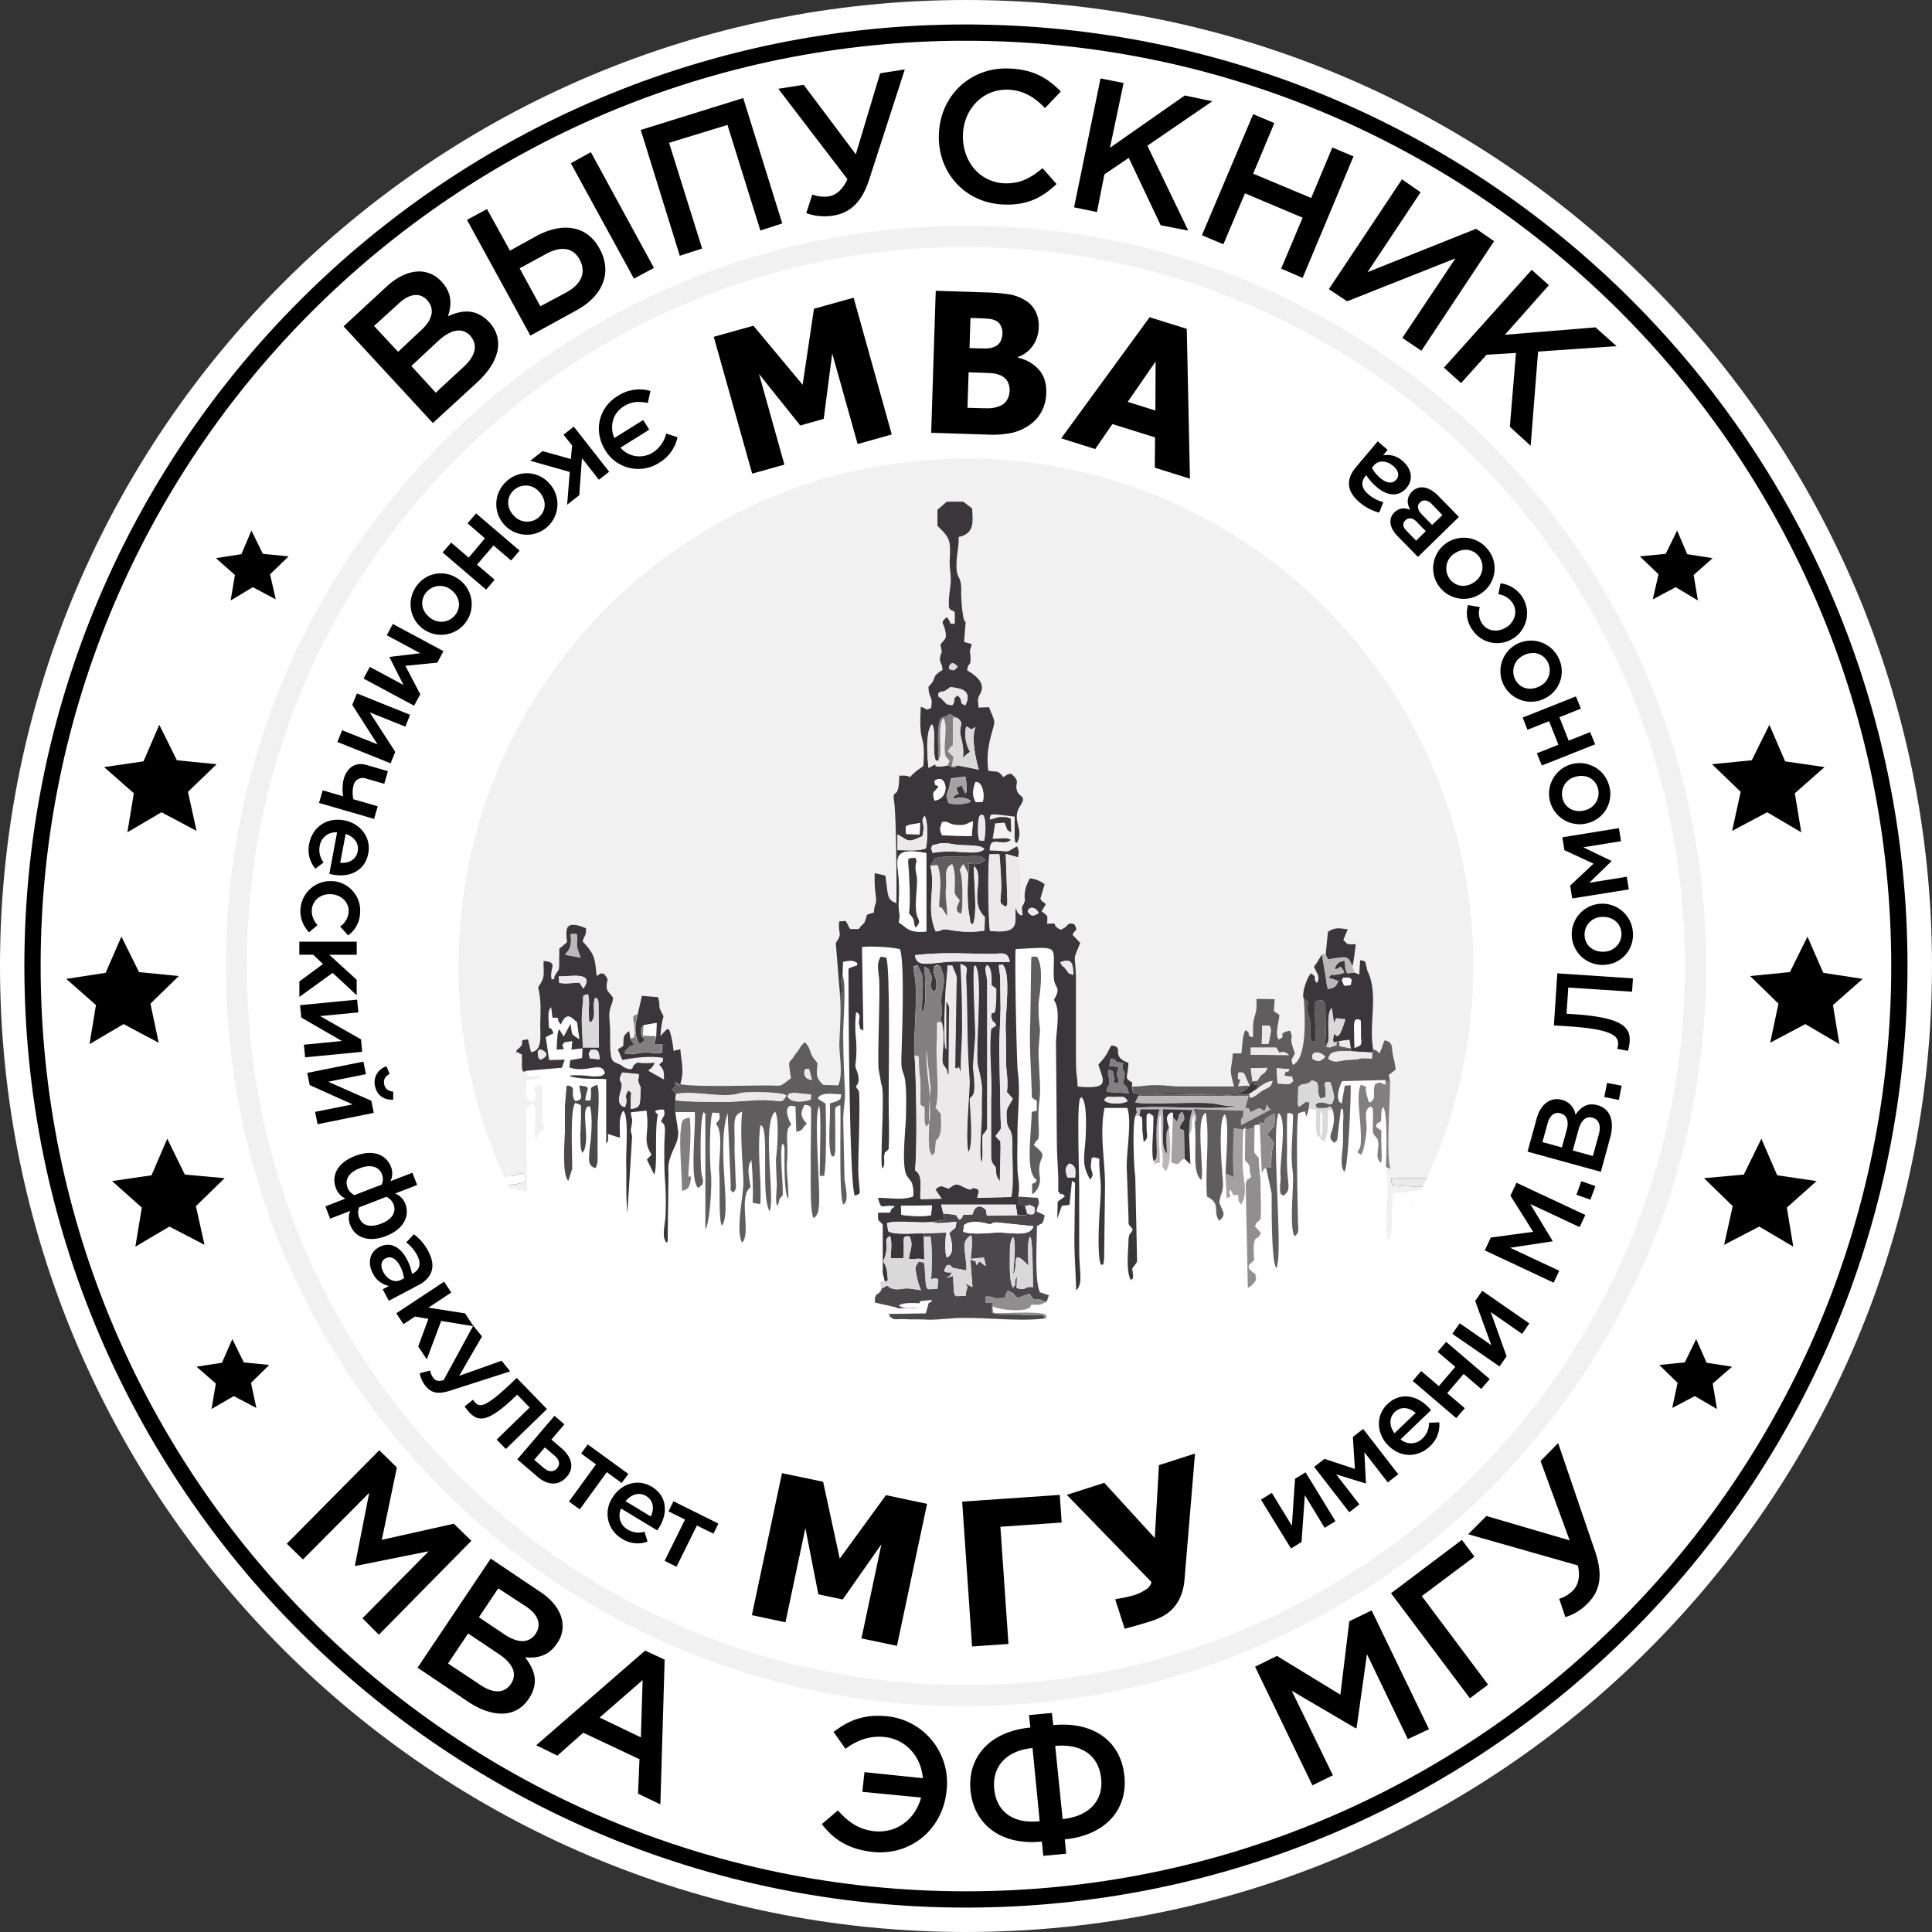 <svg width="45" height="45" fill="none" xmlns="http://www.w3.org/2000/svg"><rect width="100%" height="100%" fill="#333333" stroke="none"/><g clip-path="url(#clip0_4256_32004)"><path d="M22.611 39.964c9.621 0 17.42-7.8 17.42-17.42 0-9.622-7.799-17.42-17.42-17.42-9.621 0-17.42 7.798-17.42 17.42 0 9.62 7.799 17.42 17.42 17.42z" fill="#F1F1F1"/><path fill-rule="evenodd" clip-rule="evenodd" d="M12.182 27.328c-.168.01-.099.058-.335.07-.632.02-.268-.04-.553-.116-.09.116-.11.116-.058.266.246.058.788.099 1.016-.04l-.07-.18zm21.21.108l-.997.01.03.159c.226.018.78.068.957-.01.039-.11.039.02.01-.159z" fill="#4B474A"/><path fill-rule="evenodd" clip-rule="evenodd" d="M33.375 27.742c-.177.01-.395-.03-.563.01-.227.05-.197.01-.364.04-.05.206.03 1.025-.129 1.085-.089-.484.07-1.145-.04-1.698.01-.216.05-1.31-.07-1.4-.057.099-.028.188-.048.335-.157.11-.058-.01-.116.128l.099.07c0 .01.019.01.03.02-.02.305.028.68-.011.75-.197-.156.049-.444-.128-.61-.089-.09-.058-.148-.058-.396.011-.364-.018-.256-.058-.305-.167.069-.088.316-.088.523-.01.137-.058.503-.128.601-.169-.089-.03-.038-.01-.256.028-.513-.128-1.094 0-1.37.266.118.028-.1.157.305.04.115 0 .049.058.109.169-.11.05-.188.115-.426.15-.067.07-.049.247.011l-.01-.111-.998.02c-.07.115-.177.461-.009.52l.07-.414.137-.01c.01.217-.058 1.972-.149 2.012-.118-.138-.029-.503-.029-.7V26.2c0-.058.01-.167.01-.217-.019-.289-.01-.1-.058-.169l-.07.563c0 .01-.01.115-.01.129-.038.108-.01.03-.068.108-.247-.157.068-.267-.04-.76h-.115c0 .277.02.572-.09.73-.05-.058-.079 0-.087-.121a.076.076 0 00-.04.023c-.1-.178-.05-.404-.05-.632l-.177-.04-.058.188c-.058-.137.03-.137-.188-.078-.058.187-.018 2.02-.009 2.505 0 .188.049.267-.079.365-.128-.206-.01-1.203-.04-1.48-.057-.462-.009-.71 0-1.163 0-.198.04-.227-.128-.227-.02.314 0 .68-.01 1.006-.01.68.13.75-.078.917-.05-.049-.09.02-.08-.237 0-.109.02-.098.01-.226-.03-.258.168-1.342-.048-1.46-.179.473.115 3.275-.05 3.61-.12-.147-.109-1.44-.109-1.736l-.132-.599c-.1.058-.02 0-.1.116l-.048-1.174-.01.049-.109.01-.009.641.108.13c-.01.265.05.424.04.69 0 .247.02.473 0 .73-.11.128-.058.01-.128.167l.137.158c-.108.207-.118.04-.157.227-.02.058-.01.315 0 .384-.03.11-.296.13.03.347.009.147.04.107-.04.207a.596.596 0 01-.139.116l-.049-2.426c.07-.216 0-.02.129-.167-.09-.228.05-.188-.15-.384l.012-.712-.011-.058-.038.058c-.011.268-.02.613-.011.88.01.276.13.61-.038.865-.08-.109-.05-.04-.07-.227-.158.01-.08.03-.187-.128-.07.168.108.128-.08.208l-.03-.573c0-.276.1-1.223-.02-1.382-.167.116-.069 1.263-.048 1.49.029.316-.04.316-.079.552.058.219.188.268 0 .435-.167-.227.058-.385-.286-.562-.05-.582.07-1.42-.03-1.953-.257.119-.02 1.39-.108 1.567-.218-.225-.09-.699-.149-1.341l-.009-.197c-.09.177-.01.355-.118.474l.029.7-.14-.124c-.157.05-.058.187-.306.08l.04-1.047c.01-.187 0-.07-.04-.115-.168.099-.09.207-.05.375.02.217.08.808-.078.997-.167-.237-.04-.02-.069-.336-.049-.414-.02-.878-.057-.996-.079.306 0 .828-.01 1.134-.316.049-.04.02-.147-.039-.05-.267 0-.582 0-.888 0-.207.029-.138-.1-.227-.049.058-.069-.099-.058.366.01.167.04.225-.069.305l-.03-.267a2.94 2.94 0 00-.008-.311l-.058-.039h-.09c-.078.099-.048 1.174-.008 1.411l.038 1.765c0 .29.04.179-.108.384 0 .011.02.168.02.168-.01.13.01.02-.05.11-.127-.228-.058-.681-.058-.967.04-.207.02-.04.1-.217-.1-.158-.1-.04-.1-.296l-.04-1.114c-.019-.337.13-1.125.012-1.422h-.524c-.128.603.02 1.253.01 1.855l-.02 1.627c-.02.256-.02.129-.069.178-.098-.178-.049-1.064-.03-1.321.04-.632.02-.484-.01-.957-.02-.247.058-.179-.138-.237-.058.078-.029-.11-.058.148-.03.216.107.216-.02.375-.196-.335-.138-.514-.109-.924.01-.188.05-.899-.098-.997-.05.078-.03-.01-.05.138-.049.315.01 1.854 0 2.18v1.203c0 .603.099.809-.069.987-.009-.454-.049-.866-.04-1.332l.011-1.026c0-.177.03-.128-.069-.198l-.058.563-.176.02-.109.296.01-.386c.01-.009.019-.02.03-.028l.138-.1c-.11-.137-.09.021-.129-.097-.01-.01-.02-.01-.03-.02.02-.346-.029-.79-.029-1.165l-.02-2.27c0-.294.119-.798-.049-1.024.188-.317.01-.267 0-.513-.029-.77.197-.73-.888-.672-.03.07.02 2.705.05 2.881.057.424-.01.966-.01 1.43 0 .248-.01.52 0 .77 0 .257.07.385.019.68l.455.03c.057.188 0 .116-.03.317l.187.088c-.03.227-.099.207-.099.207l-.078.049c0 .346-.058 1.274.069 1.54l.207.069-.049.147c-.011 0-.02 0-.03.02l-.116.05a1.365 1.365 0 01-.206 0c-.01.01-.01.02-.02.029-.04.158-.694.108-.888.01.029.177-.03.157.216.157.266 0 .867-.038 1.027.04.017.068.025.09.025.092-.008-.01-.028-.04-.058 0-.503.07-1.263-.01-1.805-.01-.326-.01-.602.04-.898.04-.158-.01-.316-.01-.474-.01-.346-.02-.295.038-.444-.069.058-.05-.177-.058.188-.058l.66-.009.07-.247c.08-.03.04.02.069-.07l-.266.031a.237.237 0 00-.02.05c-.168-.011-.364-.02-.484.049.138.098.256.04.462.058l-.493.01c-.01 0-.01-.02-.02-.02l-.503-.115v-.11c.058-.146.04-.038.116-.137.057-.068.009.01.04-.079-.05-.197-.04-.138.069-.176-.02-.159-.05-.12-.04-.29v-1.03c-.118-.14-.11-.05-.11-.277h.277c.05-.11.03-.08.119-.148-.306-.058-.316.128-.395-.198.276 0 .562.058.819-.03a.714.714 0 00-.038-.335l-.11-.148c-.138-.237-.02-1.125-.02-1.44.03-1.165-.109-.799-.109-1.243.011-.513.09-2.21-.029-2.595-.167-.05-.71-.079-.888-.05l.03 1.954c-.1-.1-.05.057-.1-.168-.018-.098.07-.216-.068-.266a2.678 2.678 0 00-.01.563c.026.226.023.455-.009.68.01.079.058.168.07.237.048.289-.139.168.008.347.05.138-.02 1.687-.009 1.905.03.572.088.462-.08.543-.127-.246-.147-4.489-.147-5.287.02-.011.03-.02.04-.02.217-.09.137-.02.168-.11-.1-.078-.208-.058-.337-.029l-.01.306c.099.197.02 1.046.02 1.352 0 .483.02.917.04 1.37.01.188-.04.425-.04.641l.03 1.382c.049.325.089.522-.02.591-.108-.177-.049-1.933-.07-2.317-.156.07-.117-.01-.117.563v.511a1.33 1.33 0 00-.02.132c0-.013-.004-.048-.05 0-.127-.179-.029-.967-.058-1.244l.177-.057c.1-.058.07-.05.09-.157-.197 0-.454-.058-.543.088.049.069 0 .01.049.05l.13.079c.009.306.028 1.46-.04 1.697-.1-.1-.1.236-.09-.414 0-.237.03-1.105-.02-1.225-.138.218.04 1.975-.009 2.35a.683.683 0 01-.03.147c-.057.116-.03.05-.088.116-.099-.139-.058-1.125-.07-1.39l.01-1.028c0-.198.01-.198-.148-.227-.127.208-.078.306.05.445-.148.115-.05.137-.247.187l-.02-.592c-.305-.089-.187.266-.098.424-.169.11-.058.425-.1.866-.02.237.04.572.03.867-.115-.168-.079-1.155-.088-1.204-.02-.089-.02-.049-.05-.089-.069.246.02.898.01 1.203-.147.158-.04.099-.128.248-.049-.08-.01-.355-.01-.504-.039-.917-.01-.365.02-1.114 0-.159.009-.462-.058-.573-.317.256 0 1.993-.129 2.318-.217-.375.01-2.031-.217-2.002-.08.621.03 1.223 0 1.835l-.178-.03c.01-.332 0-.665-.03-.997-.118.158-.049.425-.02.632-.294.216.02 1.075-.196 1.292-.158-.285.039-1.114.03-1.44-.02-.484-.08-1.097-.03-1.608-.256.089-.158.316-.178.878l.029.77c.02.197-.029.188-.068.237-.08-.116-.04.02-.05-.237l-.07-1.617c-.275.788.11 2.337-.136 2.623-.08-.168-.04-.947-.058-1.223-.03-.316.11-.924-.078-1.155.087-.108.098-.09.078-.246l-.164-.01c-.079.178-.07 1.184-.039 1.41.03.227-.02 1.155-.129 1.312v-2.643a.224.224 0 010-.058c-.003 0-.014 0-.04-.034-.087.139-.078 1.114-.057 1.382.02.206.115.265-.07.384-.207-.168-.049-1.43-.078-1.766h-.462c.02.177.04.246.058.405.069.355-.267.571-.217 1.015l-.02 1.598a.139.139 0 01-.02.03c-.137-.108-.03-.461-.03-.641a6.57 6.57 0 00-.009-.769c-.02-.276-.02-.493-.02-.77 0-.434.07-.552-.078-.641l.078-.148a.275.275 0 00-.009-.128c-.129-.01-.289.02-.138.108-.089.346 0 1.234-.089 1.401l-.168-.346.108-.116c0-.009-.01-.02-.019-.029-.198-.335-.02-.453-.1-.995l-.364.038c.01.178.05.099.02.289-.03.198-.03.08.01.276l-.11 1.777c-.038-.376-.018-.84-.029-1.223 0-.307.058-1.056-.069-1.155-.118.187-.069.384-.078.63l-.277-.088c0 .127.02.156-.04.226v-1.502c-.167-.018-.493.011-.768-.049-.169-.039-.01 0-.08-.039a3.16 3.16 0 01.424.01.824.824 0 00.218.01.24.24 0 00.118-.02L14.09 25c-.068-.307-.414.01-.828-.138l.02-.178.275-.05.011-.226-.257.03.02-.198-.187.03c-.058.108-.069-.01-.01.157l-.168.01c.01-.108.01-.414.058-.473l.108.168.158-.296c.049.306 0 .216.207.364l-.058-.404c-.107-.079-.236-.277-.374.057-.148-.158.04-.158-.197-.158l-.03-.246c-.079.079-.068.217-.057.355.011.289.02-.01.11.257a.039.039 0 01-.014.007c-.006.002-.01.002-.016.002l-.149.078.08.533.364-.009-.069.188-.819.07c.03.146-.03.057.058.136l.266-.019c-.038.108-.197.099-.325.108 0 .277-.088.454.148.503.168-.288-.138-.296.168-.385.038.058.069-.038.058.29 0 .474-.039.206.03.73-.169.197-.109-.02-.178.275-.109-.226.049-.6-.069-.848-.227.058-.158.178-.158.444l.01 1.59c-.296-.07-.72-.13-1.046-.059l-.01.237c.14.003.276.03.405.08v.453c-.07-.237.098-.355-.158-.424-.177.227.089.582.218.828.364.72.857 1.362 1.341 1.993.583.77 1.502 1.56 2.299 2.16 1.785 1.353 4.3 2.18 6.56 2.29 4.725.217 9.214-2.408 11.325-6.41-.168-.219-.129-.1-.116-.504.01-.286-.029-.227-.089-.286l-.009.73c.01.178.03.098-.05.138-.057-.138.02-.02.01-.197 0-.149-.04-.057-.05-.218-.019-.147 0-.335-.019-.52l.384.02c.04.256-.039.572.058.788.086-.213.057-.844.047-1.111zm-9.155-.325a.428.428 0 01-.178.404v-.247c.178-.07.03.011.109-.089-.277-.157-.128-1.055-.118-1.578a.03.03 0 01.02-.01l.038-.019c.03 0 .03.05.04-.01.01-.01.02 0 .02-.01v-.217a.038.038 0 01-.02-.01c-.01-.01-.02-.02-.03-.02l-.068-.05c-.01-.56-.058-1.097-.04-1.674.01-.197.02-1.549.03-1.598h.128c.188.265.04 1.006.04 1.084-.005.195.005.39.03.583.009.058-.03.395-.03.533 0 .414.058.858.018 1.134a2.889 2.889 0 00-.018.582c.018.483-.02.246-.11.473l.058.05c.308.255.003.165.081.689zm-3.709-5.13l.128.02c.098.177.057 2.772.057 3.344 0 .365.02.74 0 1.115-.138.158-.057-.01-.108.168 0 .138.029.187-.039.285-.058-.128.05-1.578 0-1.874-.01-.115-.02-.03-.03-.128l-.058-.336c-.02-.443.029-1.41.02-1.973 0-.257-.088-.414.03-.62zM13.87 27.21c-.187-.058-.168-.178-.11-.671.02-.197.04-.603-.019-.77-.266-.03.05.839-.177 1.086-.09-.17-.02-.693-.03-.957-.01-.198.04-.138-.137-.208-.13.197-.058 1.223-.07 1.54l-.088.275c-.148-.128-.09-.907-.079-1.134v-.602l.039-.483c.267.02.058.167.198.364.226-.038.118-.127.098-.364.315.03.158.058.138.347h.119c.057-.286-.08-.275.158-.364.068.127.018.73.009.897v.513c-.008.255.034.393-.047.53h-.002zm2.2.355c-.04.158-.118.138-.187.177 0-.347-.07-1.105-.03-1.41.03-.247.01-.258.207-.307.057.462-.039 1.303-.03 1.362.022.069.1-.09.042.178h-.002zm14.726-1.401c0-.158.03-.197-.049-.289v.364a2.11 2.11 0 000 .225c.042-.005.053.01.053-.3h-.004z" fill="#fff"/><path fill-rule="evenodd" clip-rule="evenodd" d="M29.214 25.266l.01-.01-.015-.035c-.004-.011-.021-.02-.035-.033l-.069.098c-.115.177-.376.216-.651.216.205.02.427-.009.642-.02l.177-.115c.02-.13.05-.112-.059-.1zm.008-.086c-.02-.024-.038-.036-.026.004a.233.233 0 00.013.037c.094.086.05.003.013-.041zm-.994.52c-.277-.04-1.53.03-1.786-.02l.069-.148c.067-.032-.008-.03.068-.041a.65.65 0 01-.187-.038l-.03-.147.011-.089c-.198-.13-.108-.07-.089-.462-.444-.158-.069-.365-.394-.404-.09.115-.05.167-.306.444.098.355.315.592-.484.513-.02-.425-.039-.138-.039-.819v-1.72c-.02-.611-.08-.346.099-.808l-.179-.188c.058-.138.139-.07.04-.246-.178-.058-.115.05-.315.128-.267-.128.01-.159-.316-.138.01-.228.02-.168-.128-.29l.098-.167c-.115-.109-.049 0-.128-.129l.099-.335a.652.652 0 00-.346-.138c-.07.147-.119.247-.119.424 0 .158.039 0-.02.167-.05.1-.05.031-.029.268h-.049c-.118-.11-.04-.04-.118-.178-.02.355.118.611-.593.542-.04-.188-.058-1.617-.01-1.785h.228c.018.167.029.434.038.602.03.513-.107.513.118.62.02-.057.03.02.03-.146l-.035-1.082.286.078c.02-.158.03-.098-.02-.256-.335.178-.078.108-.64.098 0-.384.285-.078.492-.246-.088-.07-.265-.02-.423-.03l.057-.356.218-.018c.079.157.02.157.157.226l-.01-.315c-.029-.01-.068-.05-.246-.04-.108.01-.137.04-.246.058.03-.138-.07-.149.582-.069v.503l.016.115c0-.015.006-.039.033 0 .188-.315-.138-.533.079-.866.158-.246-.01-.188-.07-.347-.069-.206.099-.197-.138-.404-.098.011-.098.03-.187.08-.128-.178-.148-.109-.346-.15-.08-.57.138-.975.138-1.133 0-.089-.09-.237-.12-.346l-.245.01c-.02-.207-.03-.197.049-.346.109-.227-.11-.404-.316-.522.03-.208.088-.08.079-.297-.01-.227-.04-.07.03-.315l-.178-.05c.05-.789.05-.276-.02-.581a3.497 3.497 0 01-.049-.643c0-.334-.115-.236-.109-.562 0-.246.058-.444.05-.66.404-.08.316-.414.316-.661l-.208-.159h-.385l-.217.188v.375c.306.286.306.355.286.79-.01.216.04.374.02.562-.02.216-.05.306-.038.551 0 .011.018.011.018.02.02.07.01-.009.118.09v.269c-.176-.02-.057.03-.148-.108l-.04-.05c-.167.148-.068.128-.037.306.049.217-.011.197-.11.336.058.276.02.115-.009.314-.01.139.05.09.058.277-.295.178-.098.167-.326.386 0 .295.116.205.058.502-.178.058-.04.029-.237-.03-.058.987.116.514.058 1.382-.01.01-.03 0-.03.02l-.105.072c-.365.296.03.109-.425.129-.009.64-.176.236-.118.62.05.357.058 2.014.05 2.349-.227-.079-.188-.177-.257-.642l-.246-.057a2.87 2.87 0 00.02.502c.038.247-.03.179-.04.415l-.158.05c-.088.276-.03.127-.197.335h-.197c-.069-.1-.03-.08-.109-.188l-.147.01c-.031.306.087.266-.08.503l.098 1.203c.05 0 .04-.128.04-.167 0-.197-.05-.04.02-.29l.01-.305c.128-.03.236-.05.336.03-.03.088.049.02-.168.108-.01 0-.02.01-.04.02 0 .8.02 5.042.148 5.288.167-.079.109.029.08-.543-.01-.217.057-1.765.009-1.905-.147-.178.04-.058-.01-.347-.01-.07-.057-.158-.069-.237a2.69 2.69 0 00.01-.68 2.69 2.69 0 01.01-.563c.137.05.05.167.068.266.05.227 0 .069.1.168l-.032-1.95c.178-.03.72 0 .888.049.115.385.04 2.078.029 2.595 0 .444.138.078.109 1.243 0 .315-.119 1.203.02 1.44l.11.148a.715.715 0 01.037.335c-.256.09-.542.03-.819.03.08.325.09.138.395.198-.088.068-.069.038-.118.148h-.277c0 .227-.009.138.11.276v1.024c-.01.167.02.129.04.288.115.03.038.03.078-.03-.02-.188-.01-.267-.11-.425.18-.384-.029-.493.159-.591.058.138.02.355.02.52h.296c.03-.483-.057-.52.137-.514.11.198 0 .366-.009.524.158.03.158-.03.355.02l-.009-.533c.01-.099-.058-.07.02-.08-.198-.01-.693.05-.85-.05l-.03-.186c.218-.079.761.01 1.067-.03L22 28.41l-.029-.148-.05-.207h1.737l.04.246c.138-.01.188.04.226-.039l-.05-.178-.137-.029-.02-.188c.05-.296-.019-.424-.019-.68-.01-.247 0-.523 0-.77 0-.462.07-1.006.01-1.43-.03-.177-.08-2.812-.05-2.881 1.085-.058.859-.099.888.671.01.246.188.197 0 .513.168.227.05.73.05 1.025l.02 2.27c0 .374.049.819.029 1.165.009.009.02.009.03.02.039.117.019-.04.128.097l-.138.1c-.011.008-.02.019-.03.028l-.01.386.108-.297.177-.02.058-.562c.098.069.07.02.07.198l-.012 1.025c-.009.462.03.879.04 1.332.168-.177.07-.384.07-.986v-1.2c.009-.326-.05-1.865 0-2.18.02-.147 0-.058.049-.138.147.098.109.808.098.996-.03.414-.088.592.109.925.128-.159-.01-.159.02-.375.03-.257 0-.07.058-.148.198.058.115-.01.138.237.03.473.05.325.01.957-.019.256-.069 1.143.03 1.321.05-.05.05.078.069-.178l.02-1.627c.01-.602-.138-1.252-.01-1.855h.529c.115.296-.03 1.085-.011 1.421l.04 1.114c0 .257 0 .138.098.297-.078.177-.057.01-.098.217 0 .286-.069.739.057.966.058-.089.04.02.05-.11 0 0-.02-.156-.02-.167.148-.205.108-.098.108-.384l-.038-1.765c-.04-.237-.07-1.312.009-1.41.03-.13.04.009.01-.179.61-.07 1.885.07 2.329-.049-.287.012-.325-.027-.562-.058zm-5.148-3.482c.247 0 .394-.079.443.187-.404.01-.799-.01-1.213-.01-.592 0-.956.188-.996-.148.688-.078 1.162-.03 1.766-.03zm-1.315-4.026c.277-.226.404.404 0 .455-.058-.237-.02-.168.099-.326-.137-.09-.059.01-.099-.129zm.563.297c-.108.04-.058.01-.148.115.188-.03.286-.05.434.05-.088.068.02.028-.128.057 0 0-.119.02-.129.02a.773.773 0 01-.266-.03c-.058-.208-.058-.148.01-.335l.05-.237.335-.04c.02.11.058.335 0 .395l-.089-.197c-.118.074-.158.005-.068.202h-.001zm-.02.73c.218.01.198-.04.355-.09l-.03.347-.69-.02c-.057-.139-.057-.139 0-.306.188-.03.128.058.365.068zm-.483.443c.138-.049.316-.009.444.01.177.03.552-.01.661.1-.129.167-.622.029-.997.069-.295.018-.168.069-.246-.07.05-.118-.01-.069.138-.109zm-.049.326c.217-.05.404-.04.621-.04.089 0 .217-.01.296-.01.227.01.119-.01.257.09-.13.108-.208.118-.435.078.07.03.07.05.04.237-.02.306-.03.672.02.958.05.236-.02.127.078.236.139-.217 0-1.243.04-1.361.257.256-.138.828.246 1.183l-.009.316c-.474.079-.828-.029-.928-.029-.07 0-.07.039-.207.05-.237-.534.01-1.036-.128-1.53l.11-.178zm1.144-.404l-.108-.011c-.04-.108-.03-.237-.03-.355.01-.335.108-.217.128-.227.06.15.05.415.01.593zm-.03-.909l-.158.01c-.088-.137-.079-.286-.01-.473.168-.009.217.303.168.464zm-.582-3.146c-.088.098-.088.098-.206.049.01-.158.107-.167.206-.049zm-.295.56c.044-.026.087-.056.128-.088.138.029.542.029.346.424-.178-.058-.02-.09-.178-.228-.148.09-.019.08-.127.228-.148-.02-.11-.01-.217-.119-.139-.147-.09-.009-.11-.158.147-.096.012 0 .158-.058zm-.306.78c.108.167-.01.591.088.848a.6.6 0 01.082 0 .039.039 0 01-.013-.047c0-.266-.05-.68.04-.927.138-.089.029-.01.147-.07.1-.048.011-.068.248.05.187.138.02.177.078.413.04.159.08.347.05.514.068-.058.088-.079.168-.138a.809.809 0 01-.089-.592c.128.049.078.109.217.01-.128.316.069.976.078.996l-.493-.098c-.118.09-.099.04-.237 0-.551.108-.058-.158-.444.057-.03-.215-.078-.867.08-1.014v-.002zm-.513 2.34l.236-.04-.009.266-.316-.01-.01-.167c.059-.04.01-.02.1-.05zm-.289.226c.275.149.217.207.581.04.08-.356-.068-.316.05-.474.088.128.068.583.03.76-.168.068-.444.04-.66.04v-.366zm.03 2.052c.048-.237-.02-.237 0-.513.016-.2.012-.402-.011-.602-.039-.404-.108-.641.651-.503v1.826c-.43.05-.47-.119-.638-.207h-.003zm.75 6.815c-.13.04-.573.02-.693-.01l-.01-.207.721-.01-.018.227zm1.765-2.18c.03.247.13.108.13.552-.011.266.038 1.016-.031 1.204l-.789.02c.039-.168.05-.108.02-.198-.238-.098-.057.079-.307-.04-.176-.077-.186-.127-.373.02-.17-.04-.159-.108-.317.02l.147.218-.493.009c-.018-.257.07-.552-.127-.67.057-.455.029-2.172-.01-2.674-.04-.167.079-1.381.01-1.805-.07-.415-.02-.217.057-.306l.109.227c.05.246-.02.7 0 .877.128-.068.058-.887.058-1.064.157.118.057 0 .137.157.109.207-.099.227.08.435 0 0 .089-.02.048-.286-.02-.08-.049-.119-.049-.179.01-.216.01-.089.07-.178.127.08.069.02.107.12.149.325-.038.502 0 .837.01.056.013.112.01.168 0 .138-.029.02-.01.218.1.384-.019.828.03.976l.058.089a.259.259 0 01.02.02c.04.098-.01.04.058.158l.009-1.292c0-.228.04-.306-.07-.435v1.125c-.078-.148-.019-1.105-.009-1.37l.05-.594c.157.04.057-.069.157.149.057.137.05.148.04.315l-.03 1.924c.128.089.03-.178.139.129-.012-.385.038-.77.028-1.194 0-.475-.009-.888-.04-1.352.219.079.119.098.13.366.038.719.01 1.46.078 2.31.02.217-.116 1.46-.02 1.707.119-.159.04-.977.03-1.234.04-.118.168.02.08-.693-.012-.089.04-.582.049-.808 0-.246-.07-1.502-.02-1.617.049.05.02-.02.049.08.129.295-.039 1.982.03 2.268.137.602.079.404.088 1.115 0 .227-.078 1.016 0 1.134.03-.118.02-.276.02-.404 0-.355-.01-.167.11-.384v-3.393a.892.892 0 00-.03-.228c0-.039-.01-.05-.01-.107.01-.08.019-.05.04-.09.107.079.097.315.097.474l.11.078c0 .888-.09.395-.119.652.07.226.039.028.118.207l-.118.078c-.058.593.03 1.076 0 1.638v1.292c0 .168.03.198.107.297.011.167 0 .197.1.326l.019-.8c-.01-.227.01-.08-.116-.257.157-.218.128-.109.116-.424l-.03-1.548c0-.317.02-.652.03-.987l-.01-.769c-.058-.395-.02-.198.04-.277.216.148.088 1.036.088 1.48.01.256.01.513.01.77 0 .296.057.433.02.73l.138.158c-.128.236-.165.196-.138.532l-.003-.002zm.487-4.892c.028-.13.196-.11.256.04-.129.07-.168.089-.256-.04zm.76 1.185c.285-.116.296.049.306.296-.208-.09-.058 0-.177-.138-.101-.119-.042-.01-.13-.158zm.346 5.012h-.178c-.108-.267.049-.326.057-.326.148.069.129.147.121.326zm.68-1.797c.05-.107.07-.078.227-.078.187 0 .247-.04.316.098-.13.07-.436.08-.544-.02h.001zm.05-.196c.01-.208.098-.07.058-.316-.03-.168-.03-.04-.01-.207.099.05.09-.01.116.138.058.237-.116.088.098.197.05-.197-.07-.098.02-.395l-.217-.02.03-.176c.216.038 0 .078.296.098-.08.346.108-.01-.01.493.088.04.115.11.138.217l-.519-.03zm2.021.04c-.246 0-.493-.011-.72 0-.058 0-.126.008-.195.012l1.488.015c-.206-.005-.416-.027-.574-.027h.001zm-.915.012l-.239-.003a.572.572 0 00-.057.008c.098.004.197.003.295-.005h.002zm-3.234-5.845c0 .01 0 .016 0 0z" fill="#3A3639"/><path fill-rule="evenodd" clip-rule="evenodd" d="M32.508 24.912c-.02-.198-.05-.219-.078-.424-.011-.17-.03-.218-.179-.257-.069.148-.04.148-.127.306-.1-.11-.02-.04-.138-.099l-.02.079-.01.138c-.454-.02-.1.01-.513.03-.257.008-.316.098-.504-.02.04-.14.07-.197.543-.177l-.019-.07-.256-.049-.011-.118-.058.01c-.04.158.058.048-.1.115-.108.04-.05.009-.147.009l.04-.107c-.139.078-.058.068-.05-.168l-.01-.701c-.02-.089-.03-.058-.07-.115-.167.02-.176 0-.187.158l.03.611c-.01.295.058.137-.088.207l-.03-.08c-.03-.167.019-.346-.03-.483-.116-.375.069-.324-.128-.442.02.285.099 1.39-.256 1.537-.05-.147-.02-.127.049-.265-.178-.493 0-.267-.116-.533-.354.089-.029.118-.265.207-.09-.129.018-.444.018-.573l-.128-.088.02-.276-.424-.01c0 .256.01.237-.057.463-.04.149-.01.267-.03.434-.178-.05-.01-.08-.167-.167-.08.128-.07.355-.099.542h-.198c-.03.414-.099.326.03.77h-1.242c-.198 0-.366-.03-.554-.03-.227-.01-.384.04-.582.03l.03.147c.06.022.123.035.187.038-.076.01 0 .01-.069.04l2.566-.008-.08.295c.1-.019.069-.01.109.05.009 0 .009.019.02.039.227-.108.177-.128.326-.02l.057-.157c.043.092.066.116.093.106l-.693.367c-.03-.247.058-.057.05-.334l-1.165-.04c.04.107.109.216.03.314.057.643-.07 1.116.148 1.342.088-.177-.149-1.449.108-1.567.1.532-.02 1.37.03 1.952.347.177.116.336.286.563.188-.168.058-.217 0-.435.039-.236.107-.236.079-.552-.02-.227-.116-1.372.049-1.49.115.158.02 1.105.02 1.381l.187.08c-.016-.379-.013-.758.01-1.136l.217.03.039-.058.01.058.159-.03.057-.078.11-.01.009-.05c.129.02.098.05.115-.069a.66.66 0 01.228-.128c0 .08.01.228-.02.296l-.128.149-.03.03c.227.265.138.128.109.472-.011.116 0 .149-.02.297l-.11.01.13.601c0 .297-.011 1.59.109 1.736.167-.335-.13-3.137.049-3.61.216.115.018 1.203.049 1.46.01.129-.01.115-.01.227-.01.256.03.187.08.236.207-.167.068-.236.078-.917.009-.325-.01-.692.009-1.006.169 0 .129.029.129.227-.01.454-.058.7 0 1.163.03.277-.09 1.274.04 1.48.127-.098.078-.177.078-.364-.009-.484-.049-2.319.01-2.506.218-.058.128-.058.187.078l.058-.187c.02-.316.03-.088-.07-.157-.236.197-.147.087-.186.069l.009-.415c.149-.109.049-.03.218-.078.127-.05.029-.11.217-.03.068.178-.02.187.078.385.138-.07.138.069.116-.277 0 0-.03-.02.01-.115.158.01.08-.02.128.058l.04.149c.04.147.04.167-.02.306-.187.02-.05-.011-.158-.02-.168-.03-.148-.01-.237.04.09.087-.078.078.208.078.197 0 .089-.116.207.049.108.493-.207.602.04.76.058-.08.03 0 .068-.109 0-.01.01-.115.01-.128l.07-.563c.049.07.04-.118.057.169 0 .05-.009.157-.009.217v.384c0 .198-.09.562.03.7.089-.04.157-1.794.148-2.012l-.138.01-.07.414c-.167-.058-.057-.405.01-.52l1-.025.117.058-.03-.179.16-.124zm-3.107-1.025h.168c.049.098.038.109.02.216l-.04.207-.159.01.011-.433zm-2.523 1.6c.068-.004.134-.01.194-.012.227-.01.474 0 .72 0 .159 0 .367.023.573.028l-1.487-.016zm2.523-.081c-.138.089-.138.128-.288.168l-.019-.09c-.215.01-.437.04-.642.02.275 0 .535-.04.651-.216l-.265.009c.138-.335-.058.02.009-.315h.078c.015.01.033.017.05.02l.128.289.07-.099-.04-.307.386-.01c-.07.189-.11.07-.228.297l-.07.012-.027.004-.021.004.034.033c.01.01.01.022.015.035l-.01.01c.108-.01.079-.029.058.099.116-.089.217-.167.366-.188-.038.164-.09.135-.235.224v.001zm-.267-.84V24.4h.593l.068.116c.12-.02.138-.02.227.058l-.888-.006zm.622.672l-.02-.356.296.02c-.057.178-.057-.078-.115.149.246.07.137-.069.206.128-.11.088-.041.077-.367.058v.002zm.819-.572c-.058-.197.177-.188.295-.05-.118.108-.147.128-.295.049z" fill="#605D5E"/><path fill-rule="evenodd" clip-rule="evenodd" d="M15.847 24.438l-.158.038c-.02-.158-.05-.375-.108-.502-.07.02.01-.058-.138.089l-.058.069c.006-.156.029-.311.07-.462-.168-.306-.05-.188-.128-.444l-.375-.03-.1.434c-.058.207-.088.513.05.69.246-.177.01-.05.03-.306.009-.148.049-.108.069-.137l.295-.05-.01.307-.048.186.196.01-.01.188c-.216.049-.236-.02-.443 0-.247.02-.138.058-.435.02.04-.099-.01-.03.08-.116.09-.084-.02-.04.148-.08l-.09-.138-.029-.187c-.158.11-.127.158-.138.346l-.128.08.108.246c.297-.058.662-.098.948-.049-.02.148.029.03-.09.158.11.128.11.139.11.347l-.366-.206c.05-.057.098-.057.148-.187-.473.049-.335-.07-.493.069-.02.01.01.156-.217.038-.01 0-.04-.029-.05-.038-.236-.139-.285.029-.276-.8 0-.119-.02-.256-.02-.384.01-.197.058-.197.09-.385-.07-.138-.139-.129-.149-.256-.02-.199.09-.119-.068-.317-.198-.01-.011-.01-.168.05-.04-.425-.049-.503-.325-.8.049-.177.078-.098.078-.306-.552-.236-.453.09-.444.326l-.177.148c-.01.622.02.404-.1.622-.068.118.08.049-.078.098-.07-.266.178-.404-.188-.433-.01.326.05.355-.128.611.07.296.058.503.05.82-.01.288.069.66-.217.692l-.069-.297c-.296.031.019.051-.267.248 0 .159-.01.02.04.058.109.089.07-.058.089.198a.901.901 0 000 .168c.009.118.069.069.108.057l.819-.069.068-.188-.364.01-.08-.534.15-.078a.038.038 0 00.029-.01c-.09-.266-.099.03-.11-.256-.009-.138-.02-.276.058-.355l.03.246c.236 0 .049 0 .196.158.139-.336.268-.138.375-.057l.058.404c-.208-.147-.159-.058-.208-.364l-.158.296-.108-.168c-.049.058-.049.365-.058.474l.168-.01c-.058-.168-.05-.05.01-.159l.188-.03-.02.199.257-.03-.011.227-.275.049-.02.168c.414.147.76-.17.828.138l-.057.049a.24.24 0 01-.119.02.827.827 0 01-.217-.01 2.993 2.993 0 00-.425-.01c.07.039-.089 0 .08.039.275.057.6.03.768.049v1.501c.058-.069.04-.098.04-.226l.277.088c.009-.246-.04-.443.078-.63.13.098.07.848.07 1.155.01.384-.01.848.028 1.223l.11-1.776c-.04-.197-.04-.079-.01-.277.03-.187-.01-.107-.02-.288l.365-.038c.08.542-.099.66.1.995.009.01.018.02.018.029l-.108.116.168.346c.089-.168 0-1.056.089-1.402-.149-.087.01-.115.138-.107a.274.274 0 01.01.128l-.08.147c.148.09.08.208.08.642 0 .277 0 .494.02.77.018.256.02.512.009.768 0 .178-.108.534.03.643a.142.142 0 00.019-.031l.02-1.598c-.05-.444.286-.66.217-1.016-.019-.158-.04-.227-.058-.404v-.277l.02-.138-.099-.098c.108-.167.098-.02.068-.167a.09.09 0 00.045 0l.024.021a.103.103 0 01.05.07l.01-.058c.088-.328.028-.455-.002-.81zm-3.265.245c-.02-.04-.05-.028-.05-.115-.01-.147-.01-.04.039-.128.188.056.218.165.01.243zm.71-2.693c.04-.256-.09-.236.138-.236.057.247-.07.158.098.552l-.364-.068c.04-.08.098-.07.128-.248zm-.267.9l-.01-.15c.207.02.866-.138.573.286l-.089-.137c-.158 0-.346.038-.474 0zm.553.481c.02-.207-.03-.176.118-.216.022.1.029.203.02.305 0 .484.01.29.057.347.128-.178.01-.355.088-.573.058.05.08-.01.08.227l.009.937h-.375c-.007-.404-.047-.612.003-1.027zm.167 1.284c-.039-.168-.05-.05.01-.199.197-.029.188.031.217.218l-.227-.02zm1.174.798c-.019.267.02.347-.226.375a1.654 1.654 0 010-.227c0-.197.049-.089-.05-.207-.138.178.01.178-.088.394-.188-.049-.139-.236-.09-.404.07-.257-.115-.139.03-.404l.385.038c0 .227-.049.03 0 .208.039.119.05.05.039.227z" fill="#3A3639"/><path fill-rule="evenodd" clip-rule="evenodd" d="M21.934 23.807c-.168 0-.088-.09-.116.462-.02.522.08 1.322-.029 1.519l.128.158c0 .187.03.394-.049.542-.079.139-.05-.04-.079.188-.02.236.02.128-.08.236-.107-.157-.057-.414-.068-.799a6.632 6.632 0 01.04-.77l-.102-.895c-.01.533.079.819.079 1.243.01.316.02.444-.08.553-.078-.139-.019-.29-.048-.462-.058-.03-.01-.01-.04-.02-.01 0-.02 0-.02-.01-.01-.01-.02-.01-.03-.02-.01-.207.01-.424-.01-.631-.068-.543.04-.493-.127-.513.039.503.069 2.22.01 2.673.197.119.108.415.128.671l.493-.01-.148-.217c.158-.128.148-.057.316-.02.187-.148.197-.098.375-.02.246.119.069-.057.305.04.03.09.02.03-.02.197l.79-.02c.069-.187.02-.937.03-1.203 0-.444-.1-.305-.129-.552-.03-.336.01-.296.138-.533l-.138-.158c.04-.296-.02-.434-.02-.73 0-.256 0-.513-.01-.77 0-.443.13-1.331-.088-1.479-.058.08-.099-.116-.04.276l.01.77c-.01.335-.029.67-.029.986l.03 1.549c.01.315.039.207-.116.424.128.178.109.03.115.257l-.01.799c-.098-.129-.088-.158-.098-.326-.08-.098-.109-.128-.109-.296v-1.294c.03-.563-.057-1.046 0-1.638l.119-.078c-.08-.178-.05.02-.119-.208.03-.256.119.237.119-.65l-.109-.08c0-.157.01-.394-.099-.473-.02.04-.029.01-.039.089 0 .058.01.069.01.108.02.074.03.15.03.227v3.394c-.119.217-.11.03-.11.384.01.135.003.27-.019.405-.078-.119 0-.908 0-1.135-.01-.71.05-.513-.089-1.115-.069-.288.099-1.973-.03-2.269-.029-.098 0-.03-.048-.079-.05.116.02 1.372.02 1.617-.01.227-.058.72-.05.809.089.71-.04.572-.079.693.01.256.09 1.075-.03 1.233-.098-.247.04-1.49.02-1.707-.069-.848-.04-1.588-.079-2.31-.01-.266.09-.286-.128-.365.03.462.04.878.04 1.351.01.425-.04.809-.03 1.194-.109-.305-.01-.04-.138-.128l.03-1.924c.01-.167.019-.178-.04-.316-.099-.216 0-.108-.158-.147l-.05.594c-.01.267-.068 1.224.01 1.372v-1.127c.11.128.07.207.07.434l-.01 1.293c-.07-.116-.02-.058-.058-.158l-.02-.02-.057-.089c-.05-.148.069-.592-.03-.976h-.003z" fill="#EBE9EA"/><path fill-rule="evenodd" clip-rule="evenodd" d="M19.669 27.456l-.029-1.382c0-.216.05-.453.04-.64-.02-.454-.04-.888-.04-1.371 0-.306.078-1.155-.02-1.352-.07.246-.02.089-.02.289 0 .04.01.167-.04.167.04.317 0 .819-.01 1.155 0 .277.09.731-.028.958l-.347-.01c-.207-.198-.138-.266-.138-.52-.226-.237-.108-.276-.288-.474-.11.08-.09.11-.188.237a.759.759 0 00-.09.128c-.097.128-.117.02-.048.474-.297.217-.158.168-.583.168-.502 0-1.598.04-2.002-.03l-.01.058a.102.102 0 00-.05-.07l-.024-.02a.088.088 0 01-.045 0c.03.146.04 0-.067.167l.098.098c.355-.079.937.058 1.292.02.148-.01.168-.05.347-.058.217-.01.788-.01.936.069-.119.218-.079.1-.641.108l-.64.04c-.277 0-1.086.01-1.313-.04v.277h.462c.03.335-.128 1.598.079 1.766.187-.116.089-.178.07-.384-.021-.268-.03-1.243.057-1.382.025.034.037.036.04.034a.223.223 0 000 .057v2.644c.109-.157.158-1.095.129-1.313-.03-.217-.04-1.232.038-1.41l.158.01c.02.157.01.139-.078.247.188.227.049.838.078 1.155.02.276-.02 1.055.058 1.223.246-.289-.138-1.835.137-2.623l.069 1.617c.01.257-.03.115.05.237.04-.05.088-.04.068-.237l-.029-.77c.02-.562-.078-.79.178-.878-.049.512.01 1.124.03 1.608.009.326-.188 1.155-.03 1.44.217-.217-.098-1.076.197-1.292-.03-.207-.099-.474.02-.632.03.332.04.665.03.997l.177.03c.03-.612-.08-1.213 0-1.835.228-.03 0 1.627.217 2.002.129-.325-.188-2.062.129-2.318.067.109.058.414.058.573-.03.75-.058.197-.02 1.113 0 .15-.039.424.01.505.088-.15-.02-.09.128-.248.011-.306-.079-.957-.01-1.203.03.04.03 0 .05.089.01.049-.029 1.036.089 1.203.01-.296-.05-.631-.03-.866.04-.443-.07-.759.1-.866-.09-.158-.208-.513.098-.424l.02.591c.197-.049.098-.069.246-.187-.128-.138-.177-.236-.05-.444.159.03.148.03.148.227l-.01 1.027c.01.266-.028 1.252.07 1.39.057-.069.03 0 .089-.115a.691.691 0 00.03-.148c.048-.375-.13-2.13.008-2.349.05.12.02.988.02 1.225-.01.65-.01.315.09.413.068-.236.049-1.39.04-1.696l-.13-.079c-.049-.04 0 .019-.049-.05.089-.148.346-.088.543-.088-.02.108.01.098-.09.157l-.176.057c.029.277-.07 1.065.057 1.244.046-.046.05-.011.05 0a.978.978 0 01.02-.132v-.512c0-.572-.04-.493.118-.562.02.384-.039 2.14.07 2.317.118-.079.078-.276.027-.601zm-.79-1.844c-.157.057-.461.088-.542-.08.109-.089-.098-.03.149-.079l.404.04-.01.119zM18.733 25c-.01-.129.08-.1.109-.109l.07.266c-.06-.02-.166-.02-.178-.157h-.001zm-2.973.214c.035-.012-.087-.076 0 0z" fill="#605D5E"/><path fill-rule="evenodd" clip-rule="evenodd" d="M24.38 30.317l.049-.147-.207-.07c-.13-.265-.07-1.193-.07-1.539l.079-.05s.07.021.1-.206l-.188-.087c.03-.198.088-.129.03-.317l-.456-.029.02.188.139.03c.178-.021.03-.058.216.028.04.188-.049.188-.167.15-.038.078-.088.029-.226.038l-.712.01c-.038-.178.011-.115-.118-.207-.177-.05-.207.158-.216.178l-.217.01c-.05.115-.02.049-.08.115-.009-.01-.03-.02-.03-.03a.204.204 0 01-.052-.08.292.292 0 01-.055-.008c-.02-.01-.187-.02-.247-.03l.03.148-.276.05c.098.057.384 0 .552 0-.03.227-.03.097-.168.265.058.158.138.484-.058.562-.049-.107-.038-.424-.009-.58l-.502.018c-.08.01-.01-.019-.02.08l.147-.01c.05.128.04.829.02.996.159-.03.099-.02.168.01l-.02.217c-.228 0-.256.069-.277-.177-.038-.583-.009-.395-.156-.462-.1.148-.09.138-.05.334.02.116.054.229.099.337-.228-.03-.289-.058-.444-.03-.129.02-.268.01-.335-.079l-.139.07c-.03.088.02.01-.04.078-.078.1-.057-.01-.115.138v.109l.503.115c.01 0 .01.02.02.02l.493-.01c-.208-.019-.326.04-.462-.058.12-.07.316-.058.484-.05a.234.234 0 01.02-.049l.265-.03c-.029.09.01.04-.069.069l-.07.247-.66.01c-.364 0-.127.01-.187.057.149.108.098.05.444.07.158 0 .316 0 .473.009.297 0 .573-.05.899-.04.542 0 1.302.08 1.805.01 0-.138-.158-.058-.562-.089-.207-.009-.462.01-.662-.04v-.242c-.168 0-.168.058-.148-.138.178-.01.148.05.297.04.265-.02.07.038.216-.178.217.098.079.07.228.167l.275-.098c.01.01.018.025.02.04l.07.089a.733.733 0 01.146.01c.113.02-.065.008.163.048zm-1.52-.897c-.01-.02-.02-.02-.04-.04l-.079.09c-.028-.188 0-.04-.138-.14l.05.652-.178-.09c.12.139.03.05.02.29l-.227.01c-.049-.09-.01.078-.049-.116l-.02-.356-.149.05c.119-.099.02.02.13-.128-.188-.01-.237.01-.119-.177.119.01.04-.01.138.07l.316.057c-.02-.52-.148-.652.109-.819.038.158 0 .386-.011.553l.306-.03.05.198-.11-.074zm.819.582l.01-.267c-.108.178.02.138-.09.256-.079-.088-.079-.433-.079-.571.01-.286-.02-.484.079-.612.08.158.011.652 0 .878.139-.207-.079-.66.356-.207 0-.157-.04-.572.039-.67.07.038.058 1.026.07 1.173-.247-.029-.109.09-.385.02zm-.355-1.292c-.247-.01-.632.07-.888-.02l.02-.158c.197-.148.562-.02.581-.02.109 0 .02-.03.169-.039l.866.088c-.07.228-.404.168-.748.149zm-1.05-.404c.03 0-.006-.022 0 0z" fill="#4B474A"/><path fill-rule="evenodd" clip-rule="evenodd" d="M31.868 22.651c-.04-.098-.01 0-.04-.136-.04-.109.01-.13-.148-.149l-.02.336-.109-.05-.167.02c-.079-.148-.03-.148-.07-.296-.137.03-.176.058-.225.188.016.005.025.01.03.01.006.002.008-.008.037-.01.058-.01.04-.138.159.087a.37.37 0 01-.128.04c-.247.05-.109-.049-.247.079l.236.08c-.069.138-.087.158-.245.187a1.062 1.062 0 01-.04-.216l-.098-.594-.11.179c0 .01-.009.02-.02.029l-.058.08c.05.136.159.226.07.384-.139-.167.057-.09-.139-.227-.098.089-.227.493-.167.593.197.115.009.067.127.442.05.139 0 .316.03.484l.03.079c.148-.07.079.088.09-.207l-.031-.611c.01-.158.02-.138.187-.158.04.057.05.029.069.115l.011.7c-.011.237-.089.247.05.169.039-.159-.05-.693.088-.8l.05.347c.087-.157-.011-.098.265-.088-.227.788-.236.07-.288.493.049.058-.07.088.088.03l.058-.01.237-.03.03.198.02.07.483.028.02-.078c-.106-.592.122-1.253-.115-1.787zm-.404.29c-.178.028-.138.048-.208-.11.098-.089-.109-.05.138-.058.07 0 .03.011.088.04l-.018.127zm.087 1.465l-.009-.52c.02-.187.03-.098.07-.147.088.058.088-.1.088.364 0 .227.05.236-.149.303zm-.432-1.832c0 .004.014.005 0 0z" fill="#3A3639"/><path fill-rule="evenodd" clip-rule="evenodd" d="M21.302 24.586c.168.02.058-.03.129.513.02.207 0 .424.01.631.01.01.02.01.029.02 0 .01.01.01.02.01.03.01-.02-.01.04.02.029.177-.03.325.048.462.1-.109.09-.237.08-.553 0-.424-.09-.71-.08-1.242l.1.897a6.61 6.61 0 00-.04.77c.01.384-.04.64.069.798.098-.108.057 0 .079-.236.03-.227 0-.05.079-.188.078-.148.049-.355.049-.542l-.128-.153c.108-.198.01-.997.03-1.52.03-.552-.05-.462.115-.462-.02-.197.01-.079.01-.217a.903.903 0 00-.01-.167c-.04-.336.148-.513 0-.839-.04-.099.02-.04-.109-.118-.058.089-.058-.04-.069.177 0 .058.03.099.05.178.04.266-.05.289-.05.289-.177-.207.03-.227-.079-.434-.078-.158.02-.04-.138-.158 0 .178.07.997-.057 1.065-.02-.177.049-.631 0-.878l-.109-.227c-.08.09-.128-.108-.058.306.07.424-.049 1.638-.01 1.806v-.008z" fill="#827F80"/><path fill-rule="evenodd" clip-rule="evenodd" d="M21.666 20.166c.138.493-.109.996.128 1.528.138-.01.138-.049.207-.049.1 0 .454.109.928.03l.01-.316c-.385-.355.01-.927-.247-1.183-.04.118.099 1.144-.04 1.36-.098-.108-.03 0-.078-.236-.05-.289-.04-.65-.02-.957l-.089-.177c0-.02-.02-.02-.03-.04-.118.188-.069.099-.039.306.011.095.018.19.02.286 0 .118.01.493-.03.562-.177-.049-.069-.197-.03-.306-.057-.088-.057-.057-.118-.167 0-.217.03-.483-.057-.681-.217.089-.119.335-.148.572-.02.198.03.385.03.642l-.099-.158c-.05-.07-.02-.03-.089-.058.01-.306.079-.7-.04-.977l-.169.019zm2.102 1.154v-.986c-.069-.01-.01.01-.01-.128-.01-.09-.03-.119-.05-.237l-.282-.08.04 1.086c0 .168-.01.089-.03.148-.227-.108-.09-.108-.116-.622-.01-.167-.02-.434-.04-.602h-.226c-.05.168-.03 1.599.01 1.786.71.07.572-.187.592-.542.078.138 0 .069.115.177h-.003z" fill="#EBE9EA"/><path fill-rule="evenodd" clip-rule="evenodd" d="M24.032 25.561l.068.05c.01 0 .02.009.03.019a.038.038 0 00.02.01v.217c0 .01-.01 0-.02.01-.01.057-.01.01-.04.01l-.039.02a.03.03 0 00-.02.01c-.01.52-.157 1.42.12 1.578-.08.098.068.02-.11.089v.246a.428.428 0 00.178-.404c-.079-.52.227-.434-.079-.693l-.058-.05c.09-.227.129.01.11-.473a2.891 2.891 0 01.019-.582c.04-.276-.02-.72-.02-1.134 0-.139.04-.474.03-.534a3.78 3.78 0 01-.03-.581c0-.08.148-.819-.04-1.086h-.127c-.01.05-.02 1.401-.03 1.599-.02.582.03 1.114.04 1.674l-.002.005z" fill="#605D5E"/><path fill-rule="evenodd" clip-rule="evenodd" d="M26.451 25.986h.09l.029-.148h.444c-.128.316-.05.957-.07 1.055-.02.139.03.058-.078.148.108.058-.168.09.148.04.01-.306-.07-.829.01-1.135.039.119.01.582.057.996.03.316-.098.1.07.336.157-.187.098-.779.079-.996-.109.03-.05.473-.05.592-.167-.188-.049-.523-.099-1.036l.693.02c-.078.197-.068.346-.078.562.108-.116.03-.296.118-.474l.01.198c.078-.099.01-.207-.03-.316l1.164.04c.01.276-.079.088-.049.335l.73-.385c-.05.03-.07.04-.128-.089l-.058.158c-.148-.108-.099-.088-.325.02-.01-.02-.01-.04-.02-.04-.04-.058-.01-.069-.109-.049l.08-.296-2.565.01-.07.148c.257.05 1.51-.02 1.786.02.237.03.276.069.562.058-.444.115-1.716-.02-2.328.049.03.187.02.049-.01.177l-.003.002z" fill="#B9B7B8"/><path fill-rule="evenodd" clip-rule="evenodd" d="M20.55 27.22c.07-.1.04-.149.04-.29.05-.177-.03-.01.108-.167.02-.375 0-.75 0-1.114 0-.573.04-3.167-.058-3.345l-.128-.02c-.119.207-.03.365-.03.622.01.562-.039 1.529-.02 1.973l.058.335c.01.1.02.01.03.129.049.296-.058 1.746 0 1.874v.002z" fill="#3A3639"/><path fill-rule="evenodd" clip-rule="evenodd" d="M20.925 20.373c.023.2.026.401.01.602-.02.276.05.276 0 .513.168.089.207.256.641.207V19.87c-.76-.138-.69.098-.651.503zm.404 1.233c-.098-.178.039-.115-.158-.335.03-.158.02-.544.009-.72-.019-.641-.098-.543.139-.572.08.157-.05.049.03.424.038.177-.058.65 0 .898.04.147.12.147-.019.305h-.001z" fill="#fff"/><path fill-rule="evenodd" clip-rule="evenodd" d="M20.6 29.834c-.109.039-.115-.02-.069.177l.138-.069c.07.089.207.099.336.079.158-.03.216 0 .443.03a1.7 1.7 0 01-.098-.336c-.04-.197-.05-.187.05-.335.147.069.118-.116.157.462.02.246.05.177.276.177l.02-.217c-.07-.03-.01-.04-.168-.01.02-.167.03-.866-.02-.996l-.147.01.01.532c-.198-.049-.198.01-.356-.02.01-.157.119-.325.01-.522-.197-.01-.108.03-.138.513h-.296c0-.168.04-.385-.02-.52-.187.099.02.207-.157.592.098.158.088.237.108.424-.04.058.04.058-.079.03v-.001z" fill="#D9D9DA"/><path fill-rule="evenodd" clip-rule="evenodd" d="M13.869 27.21c.08-.14.04-.277.05-.534v-.512c.009-.168.057-.77-.01-.898-.238.089-.1.079-.158.365h-.119c.02-.29.178-.316-.138-.347.02.237.128.325-.098.365-.139-.197.068-.346-.198-.365l-.04.483v.602c-.01.227-.069 1.006.08 1.134l.088-.276c.01-.316-.058-1.341.07-1.539.177.07.128.01.137.208.01.266-.057.788.03.957.227-.247-.088-1.116.178-1.086.058.168.04.572.02.77-.058.493-.08.611.108.67v.002z" fill="#4B474A"/><path fill-rule="evenodd" clip-rule="evenodd" d="M29.006 26.312l-.01.71c.197.198.057.158.148.385-.129.148-.058-.05-.129.168l.05 2.425a.57.57 0 00.137-.115c.08-.099.05-.058.04-.207-.325-.217-.058-.237-.03-.347-.01-.069-.02-.325 0-.384.04-.188.05-.02.159-.227l-.14-.158c.07-.158.021-.04.13-.168.02-.256 0-.483 0-.73.01-.266-.05-.424-.04-.69l-.109-.128.01-.642-.058.08-.159.028z" fill="#918E90"/><path fill-rule="evenodd" clip-rule="evenodd" d="M32.28 27.178l.108.05c-.108-.306-.01-1.569-.01-2.013l-.115-.058.01.109c-.178-.058-.1-.079-.247-.01-.07.237.05.316-.116.424-.057-.057-.02.01-.057-.108-.128-.404.108-.188-.158-.306-.128.276.03.859 0 1.371-.02.218-.157.168.01.257.07-.099.118-.462.128-.602 0-.207-.078-.454.09-.52.038.05.068-.057.057.306 0 .246-.03.306.058.394.177.168-.07.454.128.612.04-.069-.01-.444.01-.75-.01-.01-.03-.01-.03-.02l-.099-.069c.058-.138-.039-.02.116-.129.02-.147-.01-.236.049-.334.118.088.08 1.183.07 1.4l-.002-.004z" fill="#827F80"/><path fill-rule="evenodd" clip-rule="evenodd" d="M30.485 25.819l.177.04c0 .226-.049.453.05.631.069-.07.089.079.089-.326 0-.157.03-.197-.05-.288v.365c-.01.404.02.266.09.346.108-.158.088-.453.088-.73h.116c-.116-.167-.01-.049-.208-.049-.286 0-.115.01-.207-.08.089-.048.07-.068.237-.038.108.01-.03.039.157.02.058-.139.058-.158.02-.306l-.04-.149c-.048-.078.03-.049-.128-.057-.039.098-.01.115-.01.115.02.347.02.207-.115.276-.099-.197-.01-.207-.079-.384-.187-.08-.088-.02-.216.029-.169.05-.07-.03-.218.08l-.01.413c.04.02-.05.128.188-.069.098.07.089-.158.069.158v.003z" fill="#D9D9DA"/><path fill-rule="evenodd" clip-rule="evenodd" d="M21.666 20.166l.168-.02c.118.276.05.67.04.976.068.03.039-.01.088.058l.098.159c0-.258-.049-.445-.029-.642.03-.237-.069-.483.148-.572.089.197.058.462.058.68.057.109.057.08.118.168-.04.108-.148.257.03.306.039-.07.029-.444.029-.563a2.817 2.817 0 00-.02-.285c-.03-.208-.078-.119.04-.306.01.02.03.02.03.04l.088.177c.03-.187.03-.208-.04-.237.228.04.307.03.435-.079-.138-.098-.03-.079-.256-.088-.08 0-.208.01-.297.01-.217 0-.404-.01-.621.039l-.107.179z" fill="#605D5E"/><path fill-rule="evenodd" clip-rule="evenodd" d="M21.539 28.729l.503-.02c-.03.158-.04.474.01.582.197-.079.118-.404.057-.562.138-.168.138-.04.168-.267-.168 0-.454.058-.552 0-.306.04-.85-.049-1.066.03l.03.188c.157.098.65.039.848.049h.002z" fill="#EBE9EA"/><path fill-rule="evenodd" clip-rule="evenodd" d="M28.542 27.337l.03.573c.187-.08.01-.04.079-.207.108.157.029.137.187.128.02.187-.01.118.069.227.167-.257.05-.592.04-.867-.01-.266 0-.611.01-.877l-.218-.03a11 11 0 00-.01 1.134l-.187-.08z" fill="#A4A1A3"/><path fill-rule="evenodd" clip-rule="evenodd" d="M22.306 17.828l.494.098c-.01-.02-.207-.68-.079-.996-.138.098-.089.04-.217-.01a.816.816 0 00.089.592c-.08.057-.099.079-.168.138.03-.168-.01-.355-.05-.513-.057-.237.11-.276-.078-.414-.079-.01-.05-.02-.099.01v.473c0 .306-.01.05-.115.296l.128.128-.04.227.136-.03z" fill="#D9D9DA"/><path fill-rule="evenodd" clip-rule="evenodd" d="M15.725 25.618c.227.05 1.036.04 1.312.04l.641-.04c.562-.01.523.109.641-.108-.148-.079-.72-.079-.937-.069-.177.01-.197.05-.347.058-.355.04-.936-.098-1.291-.02l-.02.14zm5.585-3.37c.039.335.404.148.996.148.415 0 .808.02 1.213.01-.05-.267-.198-.188-.444-.188-.602 0-1.076-.05-1.766.03z" fill="#EBE9EA"/><path fill-rule="evenodd" clip-rule="evenodd" d="M23.952 29.479c-.433-.454-.217 0-.355.206.01-.226.08-.72 0-.877-.099.128-.069.325-.078.611 0 .138 0 .483.078.572.109-.118-.02-.079.089-.256l-.01.266c.276.07.138-.049.385-.02-.01-.147 0-1.134-.069-1.173-.079.098-.04.512-.04.67zm-1.441.108l-.315-.058c-.099-.079-.02-.058-.139-.069-.118.188-.069.168.119.178-.11.148-.01.03-.129.128l.149-.05.02.356c.039.197 0 .03.048.116l.227-.01c.01-.237.1-.149-.02-.289l.178.089-.049-.651c.138.098.108-.05.138.138l.08-.089c.019.02.029.02.038.04l.109.069-.05-.198-.305.03c.01-.168.049-.395.01-.552-.257.167-.129.295-.109.819v.003z" fill="#D9D9DA"/><path fill-rule="evenodd" clip-rule="evenodd" d="M24.33 30.711c.05-.069.079.1.03-.088-.158-.08-.76-.04-1.026-.04-.247 0-.188.02-.218-.157.198.098.849.147.889-.01.01-.01.01-.02.02-.03.068.005.138.005.207 0l.115-.05c.01-.019.02-.019.03-.019-.227-.04-.05-.03-.168-.05a.698.698 0 00-.148-.01l-.069-.088a.071.071 0 00-.02-.04l-.276.099c-.148-.099-.01-.07-.227-.168-.148.217.05.158-.217.178-.148.01-.116-.05-.296-.04-.02.197-.02.139.148.139v.248c.197.049.454.03.661.04.404.029.562-.05.562.088l.003-.002z" fill="#918E90"/><path fill-rule="evenodd" clip-rule="evenodd" d="M13.692 23.155c-.148.04-.098.01-.118.218-.05.414-.01.621 0 1.025h.378l-.01-.937c0-.237-.02-.177-.08-.227-.078.217.04.395-.088.572-.05-.058-.058.138-.058-.346a1.024 1.024 0 00-.02-.306l-.004.002z" fill="#D9D9DA"/><path fill-rule="evenodd" clip-rule="evenodd" d="M30.878 22.228l.05.119c.12-.023.242-.04.365-.05.147 0 .157.116.206.207.03-.068.058-.364.08-.512-.188 0-.178.03-.29-.1l.103-.246c-.207-.03-.306-.049-.462.058l-.052.524z" fill="#3A3639"/><path fill-rule="evenodd" clip-rule="evenodd" d="M21.97 28.264c.058.01.227.02.247.03.158.04-.03-.069.109.089 0 .01.02.02.029.03.058-.07.03 0 .08-.116l.216-.01c.01-.02.04-.226.217-.177.128.089.079.03.118.207l.71-.01-.039-.246h-1.735l.048.203z" fill="#EBE9EA"/><path fill-rule="evenodd" clip-rule="evenodd" d="M22.454 28.531l-.02.158c.257.089.642.01.888.02.347.02.681.079.75-.148l-.865-.09c-.148.01-.058.04-.168.04-.02 0-.385-.128-.582.02h-.003z" fill="#fff"/><path fill-rule="evenodd" clip-rule="evenodd" d="M15.886 27.743c.069-.04.148-.02.187-.178.058-.266-.02-.108-.04-.178-.01-.057.09-.897.03-1.36-.197.049-.177.057-.207.305-.04.306.03 1.065.03 1.41z" fill="#827F80"/><path fill-rule="evenodd" clip-rule="evenodd" d="M27.232 26.282c-.04-.168-.116-.276.049-.375.039.05.049-.07.039.116l.089.098c.089-.138 0-.138.128-.227.128.267-.049.197-.058.395.07.058-.04-.04.1.049l.009.651.138.129-.03-.7c.01-.218 0-.366.079-.563l-.693-.02c.05.513-.069.848.099 1.036 0-.115-.058-.563.05-.592v.003z" fill="#3A3639"/><path fill-rule="evenodd" clip-rule="evenodd" d="M14.692 25.829c.247-.03.207-.109.227-.375.01-.178 0-.109-.04-.227-.049-.177 0 .02 0-.207l-.384-.04c-.148.267.039.148-.03.405-.05.168-.099.355.089.404.098-.217-.05-.217.088-.395.1.116.05.01.05.207a1.753 1.753 0 000 .227z" fill="#EBE9EA"/><path fill-rule="evenodd" clip-rule="evenodd" d="M29.34 26.144l.05 1.174c.079-.116 0-.058.1-.116l.107-.01c.02-.148.01-.177.02-.296.03-.346.116-.207-.108-.473l.03-.03.127-.148c.03-.069.02-.217.02-.296a.637.637 0 00-.227.128c-.02.119.01.09-.115.07l-.003-.003z" fill="#918E90"/><path fill-rule="evenodd" clip-rule="evenodd" d="M21.869 17.67c-.02.069.078.04-.07.05-.098-.257.02-.682-.088-.85-.158.149-.108.8-.08 1.017.386-.217-.108.05.444-.058l.05-.098a.952.952 0 00-.07-.089s-.019-.01-.019-.02c-.079-.276.07-.7-.058-.897-.158.217 0 .866-.108.947l-.001-.002z" fill="#EBE9EA"/><path fill-rule="evenodd" clip-rule="evenodd" d="M27.319 26.026l-.04 1.045c.247.108.148-.03.306-.079l-.01-.651c-.138-.088-.03.01-.098-.05.01-.197.187-.127.058-.393-.129.088-.04.088-.129.226l-.087-.098z" fill="#A4A1A3"/><path fill-rule="evenodd" clip-rule="evenodd" d="M14.678 24.2l.088.14c-.168.038-.058-.01-.148.078s-.04.02-.079.115c.296.04.188 0 .434-.02.208-.02.227.05.444 0l.01-.187-.197-.01.05-.187-.307-.01.02-.247c-.02.03-.058-.01-.069.139-.02.256.217.128-.03.305-.138-.177-.108-.483-.049-.693-.148.058-.089.079-.07.256l.011.178c-.05.207.03.058-.108.138v.006z" fill="#827F80"/><path fill-rule="evenodd" clip-rule="evenodd" d="M31.548 22.651l-.05-.147c-.049-.089-.057-.207-.206-.207-.123.01-.245.026-.365.049l-.05-.119h-.089l.099.593a.996.996 0 00.04.217c.157-.03.177-.05.246-.188l-.236-.08c.137-.127 0-.029.246-.078a.376.376 0 00.128-.04c-.118-.226-.099-.098-.157-.088-.09.01.02.03-.07 0 .05-.128.09-.158.227-.188.04.148-.01.148.069.297l.168-.02z" fill="#B9B7B8"/><path fill-rule="evenodd" clip-rule="evenodd" d="M21.172 21.27c.197.218.058.159.158.337.138-.159.057-.159.02-.307-.059-.246.04-.72 0-.897-.08-.375.049-.267-.03-.424-.237.029-.158-.07-.138.572.01.177.02.562-.01.72z" fill="#3A3639"/><path fill-rule="evenodd" clip-rule="evenodd" d="M21.863 17.67c.108-.08-.05-.73.108-.947.128.197-.02.621.058.897 0 .01.02.02.02.02a.922.922 0 01.069.089l-.05.099c.139.039.116.089.237 0l-.138.03.04-.228-.128-.128c.108-.247.115.01.115-.296v-.473c.05-.03.02-.02.098-.01-.237-.116-.148-.099-.246-.05-.119.058-.01-.02-.148.07-.09.246-.04.66-.04.927h.005z" fill="#827F80"/><path fill-rule="evenodd" clip-rule="evenodd" d="M21.485 19.476c-.364.167-.306.108-.582-.04v.365c.218 0 .494.03.661-.04.04-.177.058-.63-.03-.759-.118.158.03.118-.049.474z" fill="#EBE9EA"/><path fill-rule="evenodd" clip-rule="evenodd" d="M26.162 24.753c-.296-.02-.08-.058-.296-.099l-.03.178.217.02c-.089.296.03.197-.02.394-.216-.108-.04.04-.098-.197-.03-.148-.02-.089-.116-.138-.02.168-.02.04.01.207.04.247-.049.109-.058.316l.524.03c-.02-.11-.05-.178-.138-.218.118-.503-.07-.148.01-.493h-.005z" fill="#827F80"/><path fill-rule="evenodd" clip-rule="evenodd" d="M11.24 27.545c.247.057.789.098 1.016-.04l-.069-.177c-.168.01-.098.058-.335.069-.632.02-.267-.04-.553-.116-.088.116-.108.116-.058.267v-.003z" fill="#fff"/><path fill-rule="evenodd" clip-rule="evenodd" d="M26.54 25.986l.058.04c.01.108.01.187.01.305l.03.267c.108-.08.078-.139.068-.306-.01-.462.01-.306.058-.365.128.089.099.02.099.227 0 .305-.05.621 0 .887.108-.088.058-.01.078-.148.02-.098-.057-.74.07-1.055h-.444l-.027.148z" fill="#3A3639"/><path fill-rule="evenodd" clip-rule="evenodd" d="M22.09 18.706a.78.78 0 00.267.03c.01 0 .128-.02.128-.02.148-.03.039.01.128-.058-.148-.099-.247-.079-.434-.049.089-.108.04-.079.148-.115-.089-.198-.05-.129.069-.198l.089.198c.058-.058.02-.29 0-.395l-.336.04-.049.236c-.07.187-.07.128-.01.335v-.004z" fill="#A4A1A3"/><path fill-rule="evenodd" clip-rule="evenodd" d="M21.94 19.456l.692.02.03-.347c-.158.049-.138.099-.355.089-.237-.01-.178-.099-.365-.07-.058.169-.058.169 0 .307h-.003z" fill="#fff"/><path fill-rule="evenodd" clip-rule="evenodd" d="M21.684 19.771c.079.139-.05.09.246.07.375-.04.866.098.997-.07-.109-.108-.483-.069-.661-.098-.128-.02-.306-.058-.444-.01-.148.04-.089-.01-.138.108z" fill="#EBE9EA"/><path fill-rule="evenodd" clip-rule="evenodd" d="M30.93 24.279l-.04.108c.098 0 .04.03.148-.01.158-.069.058.04.098-.115-.157.058-.039.03-.088-.03.049-.424.058.296.289-.492-.276-.01-.178-.07-.267.088l-.05-.347c-.137.109-.048.642-.088.8l-.002-.002z" fill="#D9D9DA"/><path fill-rule="evenodd" clip-rule="evenodd" d="M31.963 24.516l-.483-.03c-.474-.02-.503.04-.543.177.188.116.247.03.503.02.415-.02.058-.05.513-.03l.01-.137zm1.431 2.92l-.996.01.029.158c.227.02.78.07.957-.01.04-.108.04.02.01-.158zM21.852 16.15c.02.149-.03.01.108.158.108.109.069.1.217.119.108-.148-.02-.138.128-.227.158.139 0 .168.178.227.197-.395-.207-.395-.347-.424-.04.033-.083.062-.128.089-.148.058-.01-.04-.157.058z" fill="#EBE9EA"/><path fill-rule="evenodd" clip-rule="evenodd" d="M20.994 28.294c.118.03.562.05.693.01l.02-.227-.72.01.007.207z" fill="#fff"/><path fill-rule="evenodd" clip-rule="evenodd" d="M29.132 24.566l.887.01c-.088-.08-.108-.08-.226-.058l-.07-.116h-.591v.164zm-16.118-1.825l.01.148c.128.04.315 0 .473 0l.088.138c.297-.424-.365-.266-.571-.288v.002z" fill="#EBE9EA"/><path fill-rule="evenodd" clip-rule="evenodd" d="M13.163 22.238l.365.069c-.167-.395-.04-.306-.099-.553-.227 0-.098-.02-.138.237-.03.177-.089.168-.128.247z" fill="#B9B7B8"/><path fill-rule="evenodd" clip-rule="evenodd" d="M29.756 25.237c.326.02.256.03.365-.058-.07-.197.04-.058-.207-.128.057-.227.057.03.115-.149l-.296-.02.023.355z" fill="#EBE9EA"/><path fill-rule="evenodd" clip-rule="evenodd" d="M21.764 18.193c.04.138-.04.039.099.128-.116.158-.158.089-.099.325.404-.049.276-.68 0-.453zm9.785 6.213c.197-.069.148-.079.148-.306 0-.462 0-.306-.09-.365-.038.05-.048-.04-.068.148l.01.523zm-8.828-6.193c-.069.188-.079.335.01.473l.158-.01c.05-.157 0-.473-.168-.461v-.002z" fill="#fff"/><path fill-rule="evenodd" clip-rule="evenodd" d="M18.34 25.532c.08.168.385.138.544.079l.01-.116-.405-.039c-.246.05-.039-.01-.148.08v-.004zm4.471-5.958l.109.01c.04-.178.049-.444-.01-.592-.02.01-.116-.109-.129.227 0 .118-.01.246.03.355z" fill="#EBE9EA"/><path fill-rule="evenodd" clip-rule="evenodd" d="M15.28 24.132l.01-.306-.296.05-.02.246.306.01z" fill="#fff"/><path fill-rule="evenodd" clip-rule="evenodd" d="M29.398 23.886l-.01.433.158-.01.04-.206c.02-.109.03-.116-.02-.217h-.168zm-.227 1.301l.119-.02c.115-.227.157-.108.226-.296l-.384.01.04.306z" fill="#EBE9EA"/><path fill-rule="evenodd" clip-rule="evenodd" d="M21.094 19.258l.01.167.316.01.01-.266-.238.04c-.088.03-.039.01-.098.049z" fill="#fff"/><path fill-rule="evenodd" clip-rule="evenodd" d="M25.945 25.552c-.158 0-.178-.03-.227.079.108.099.414.089.543.02-.07-.139-.129-.099-.316-.099zm3.329-.187l-.177.115.02.09c.148-.04.148-.08.288-.168.148-.09.197-.058.237-.227-.148.02-.247.098-.365.187l-.003.003zM24.92 27.1c-.01 0-.167.058-.057.326h.178c.01-.178.03-.257-.118-.325h-.002zm4.185-1.813l-.128-.289a.102.102 0 01-.049-.02h-.079c-.069.336.128-.02-.01.316l.266-.007zm-4.413-2.872c.09.148.03.04.13.158.115.137-.03.049.177.137-.01-.246-.02-.414-.307-.295zm-10.949 2.239l.227.02c-.03-.187-.02-.246-.218-.216-.057.147-.05.029-.01.197zm16.829.01c.148.08.177.058.296-.049-.116-.138-.356-.148-.296.05zm.888-.247l-.03-.197-.237.03.01.118.257.05zm-7.535 3.848c.118.04.207.04.168-.148-.188-.088-.04-.05-.217-.03l.05.178zM12.53 24.566c0 .089.03.079.05.119.207-.08.178-.188-.01-.247-.05.088-.05-.02-.04.128z" fill="#EBE9EA"/><path fill-rule="evenodd" clip-rule="evenodd" d="M31.253 22.83c.07.157.03.137.207.108l.02-.128c-.058-.03-.02-.04-.088-.04-.248.01-.04-.03-.14.058v.001z" fill="#fff"/><path fill-rule="evenodd" clip-rule="evenodd" d="M23.936 21.23c.09.128.129.108.257.039-.058-.148-.227-.168-.257-.04zm-5.023 3.927l-.07-.266c-.03.01-.118-.02-.108.108.01.138.119.138.178.158z" fill="#EBE9EA"/><path fill-rule="evenodd" clip-rule="evenodd" d="M22.1 15.579c.119.05.119.05.207-.05-.098-.118-.197-.108-.206.05z" fill="#D9D9DA"/><path fill-rule="evenodd" clip-rule="evenodd" d="M22.497 5.753c-9.25 0-16.747 7.5-16.747 16.747 0 9.248 7.498 16.748 16.747 16.748 9.25 0 16.748-7.497 16.748-16.748 0-9.25-7.498-16.747-16.748-16.747zm0 28.568c-6.525-.002-11.818-5.295-11.818-11.82 0-6.526 5.293-11.82 11.818-11.82 6.526 0 11.82 5.294 11.82 11.82 0 6.525-5.294 11.818-11.82 11.818v.002z" fill="#fff"/><path fill-rule="evenodd" clip-rule="evenodd" d="M22.5 0C10.075 0 0 10.073 0 22.5S10.075 45 22.5 45C34.926 45 45 34.928 45 22.5S34.928 0 22.5 0zm0 39.741c-9.522 0-17.24-7.718-17.24-17.24 0-9.523 7.718-17.242 17.24-17.242 9.523 0 17.241 7.721 17.241 17.241s-7.72 17.241-17.24 17.241z" fill="#fff"/><path clip-rule="evenodd" d="M22.498.759C10.492.759.757 10.492.757 22.5s9.735 21.742 21.741 21.742c12.007 0 21.742-9.734 21.742-21.742C44.24 10.492 34.506.76 22.498.76z" stroke="#000" stroke-width=".379" stroke-miterlimit="10"/><path d="M20.771 10.12l-.795.223-.592-2.112-.198 1.525-.546.155-.961-1.201.591 2.112-.75.21-.895-3.187.924-.258 1.146 1.375.264-1.77.924-.258.888 3.186zm3.598-.968a.96.96 0 01-.107.43.89.89 0 01-.26.301 1.16 1.16 0 01-.417.195c-.187.04-.379.055-.57.045l-1.326-.043.106-3.307 1.168.038c.185.003.369.018.551.046.122.021.24.065.347.127.11.06.2.153.257.264a.75.75 0 01.076.371.786.786 0 01-.134.428.715.715 0 01-.347.267v.018a.9.9 0 01.483.278c.122.136.18.317.173.542zm-.854-.043a.407.407 0 00-.058-.242.38.38 0 00-.182-.136.635.635 0 00-.206-.04 16.19 16.19 0 00-.355-.014l-.153-.005-.027.828h.045c.216.007.365.01.448.01a.712.712 0 00.256-.052.33.33 0 00.17-.138.437.437 0 00.062-.21zm-.166-1.35a.37.37 0 00-.036-.166.247.247 0 00-.124-.126.53.53 0 00-.193-.045 9.35 9.35 0 00-.334-.014h-.058l-.022.7.104.003c.142.005.242.006.3.005a.485.485 0 00.177-.04.266.266 0 00.143-.129.454.454 0 00.043-.188zm1.368 2.451l2.06-2.821.865.27.074 3.491-.818-.257.005-.706-.993-.31-.4.582-.793-.25zm2.194-.648l.005-1.142-.649.94.644.202zm-6.019 28.773l-.827-.173.465-2.194-.902 1.287-.567-.12-.302-1.543-.464 2.194-.782-.166.701-3.307.958.2.387 1.79 1.077-1.478.957.203-.701 3.307zm3.836-2.872l-1.427.098.188 2.73-.848.058-.23-3.373 2.273-.157.044.644zm3.106-1.608l-.243 2.92a1.306 1.306 0 01-.099.424.926.926 0 01-.415.45 1.655 1.655 0 01-.265.11 13.31 13.31 0 01-.616.178l-.22-.684.05-.015c.014 0 .035-.005.064-.009.028-.004.064-.011.108-.02l.115-.028a1.073 1.073 0 00.373-.155.267.267 0 00.133-.178l-1.971-2.03.873-.28 1.176 1.286.097-1.698.84-.27zM15.15 9.106l-.062.28c-.205-.04-.372-.04-.56.079-.256.159-.334.462-.22.738l.674-.42.14.225-.67.419a.584.584 0 00.75.115.729.729 0 00.316-.444l.263.086a.916.916 0 01-.428.595.896.896 0 01-1.257-.295c-.271-.434-.16-.978.277-1.251a.92.92 0 01.777-.127zm-.962 1.881l-.239.187-.394-.503-.063.862-.282.222.061-.762-.919-.262.285-.224.659.184.029-.315-.199-.252.239-.187.823 1.05z" fill="#000"/><path d="M12.776 11.24a.712.712 0 11-.992-.016.693.693 0 01.992.016zm-.809.77a.414.414 0 00.594.029c.178-.169.158-.416-.005-.588a.412.412 0 00-.591-.032c-.182.171-.16.42 0 .59h.002zm.136.815l-.198.23-.411-.35-.383.447.41.351-.198.231-1.014-.866.199-.23.409.35.378-.449-.404-.35.198-.231 1.014.867zm-1.437.654a.712.712 0 11-.974.186.693.693 0 01.974-.186zm-.635.919a.41.41 0 00.586-.093c.14-.201.07-.44-.124-.577a.416.416 0 00-.584.093c-.142.204-.071.443.122.577zm.298.768l-.144.268-.743.074.347.663-.144.266-1.177-.632.145-.272.785.421-.33-.653.721-.086-.78-.419.141-.263 1.178.633zm-.777 1.483l-.11.276-.831-.333c.198.306.397.612.595.92l-.108.267-1.239-.497.11-.274.826.331-.59-.92.108-.268 1.239.498zm-1.558 1.898a.947.947 0 01.014-.409c.074-.255.267-.397.53-.32l.497.144-.085.294-.427-.124a.221.221 0 00-.285.146.672.672 0 00-.006.338l.566.164-.085.294-1.282-.372.085-.294.478.14zm.021.56c.375.07.635.394.563.77-.079.417-.446.566-.824.495a.804.804 0 01-.083-.02l.18-.964a.373.373 0 00-.404.315.483.483 0 00.09.385l-.19.146a.676.676 0 01-.145-.582c.072-.38.403-.622.813-.545zm-.09.989c.197.016.37-.07.407-.268.034-.184-.083-.34-.281-.404l-.127.672zm-.175.427h.006a.688.688 0 01.63.754.666.666 0 01-.278.51l-.186-.207a.45.45 0 00.198-.33c.02-.22-.156-.4-.388-.421h-.004c-.237-.022-.444.124-.465.358a.472.472 0 00.134.36l-.198.167a.7.7 0 01.552-1.19zm.559 1.412v.303h-.64l.639.583v.359l-.56-.52-.775.56v-.361l.551-.405-.23-.217h-.322v-.303h1.337zm.009 1.348l.029.297-.891.087.952.542.027.29-1.328.128-.029-.294.886-.086-.947-.546-.028-.289 1.33-.129zm.147 1.444l.058.292-.878.177 1.003.442.058.283-1.309.264-.058-.288.873-.174-.998-.45-.058-.283 1.309-.263zm.538.11l.072.177c-.098.053-.15.128-.127.24.022.11.099.16.21.172v.189c-.217.01-.38-.107-.423-.317a.386.386 0 01.269-.461zm-.958 3.081a.442.442 0 01-.22-.244c-.115-.294.039-.595.447-.75.408-.157.723-.039.837.259a.42.42 0 01-.015.33l.512-.197.11.285-.512.198a.425.425 0 01.235.235c.115.297-.045.6-.449.756-.403.156-.72.037-.833-.258a.431.431 0 010-.327l-.468.18-.11-.285.466-.182zm.212-.082l.632-.244a.304.304 0 00.01-.235c-.077-.198-.278-.24-.52-.146-.243.094-.36.254-.282.456a.31.31 0 00.16.169zm.623.664c.24-.093.361-.256.285-.454a.337.337 0 00-.166-.17l-.632.245a.31.31 0 00-.004.235c.078.202.267.241.517.144zm.034 1.53l.145-.078a.537.537 0 01-.373-.288c-.119-.223-.096-.487.145-.616.26-.139.494 0 .64.272.061.11.103.229.125.352l.022-.012c.163-.087.197-.237.097-.425a.923.923 0 00-.253-.297l.177-.189c.142.104.257.24.337.396.186.347.094.615-.22.783l-.699.369-.143-.267zm.497-.256a.866.866 0 00-.098-.295c-.09-.17-.213-.231-.331-.17-.118.061-.12.193-.053.32.096.179.268.259.415.18l.067-.035zm.933.078l.167.253-.533.353.854.133.198.3-.754-.124-.335.895-.2-.301.237-.642-.312-.054-.268.177-.168-.253 1.114-.736z" fill="#000"/><path d="M9.778 31.985l.242-.063c.01.063.035.123.074.174.054.067.115.084.239.05l.69-1.27.204.253-.533.918.989-.353.2.248-1.402.45c-.279.088-.432.057-.567-.108a.623.623 0 01-.136-.3zm1.043.774l.196-.158a.494.494 0 00.054.07c.108.11.236.134.965-.577l.704.726-.958.93-.213-.219.767-.747-.289-.3c-.693.676-.906.628-1.113.416a1.504 1.504 0 01-.113-.141zm2.094.218l.231.198-.303.355.232.199c.23.195.318.444.13.665-.18.21-.437.213-.676.01l-.48-.412.866-1.015zm-.252 1.212c.115.1.23.106.313.008.082-.098.05-.2-.07-.302l-.215-.183-.248.289.22.188zm1.22-.081l-.347-.253.154-.212.945.687-.155.212-.346-.253-.63.867-.252-.182.63-.866zm.381.778c.197-.327.591-.455.918-.257.363.22.374.617.173.946a1.36 1.36 0 01-.048.07l-.84-.508a.372.372 0 00.154.489.483.483 0 00.391.051l.071.231a.675.675 0 01-.594-.067.671.671 0 01-.225-.955zm.894.435c.085-.18.065-.371-.108-.476-.16-.097-.347-.042-.478.121l.586.355zm.798.072l-.385-.19.115-.236 1.047.52-.115.235-.386-.19-.475.96-.277-.137.476-.962zm13.414-.463l.254-.157.467.764c.024-.364.047-.728.073-1.093l.245-.151.697 1.139-.252.154-.462-.759-.077 1.09-.245.15-.7-1.138zm1.24-.764l.24-.186.708.234-.047-.745.24-.186.817 1.056-.244.189-.545-.704.036.73-.693-.213.541.7-.236.182-.818-1.057zm1.716-.506c-.264-.276-.288-.69-.011-.954.306-.295.693-.203.958.075.014.014.048.052.058.065l-.709.68a.373.373 0 00.512-.023.483.483 0 00.15-.364l.24-.01a.676.676 0 01-.22.559c-.28.268-.689.272-.978-.029zm.648-.751c-.151-.128-.342-.16-.488-.019-.134.13-.13.325-.006.493l.494-.474zm-.07-.745l.199-.23.411.351.383-.448-.412-.351.199-.231 1.015.866-.198.231-.41-.35-.383.448.41.35-.199.23-1.015-.866zm.923-1.097l.173-.245.736.51-.376-1.03.164-.237 1.097.76-.168.244-.731-.508.369 1.029-.164.237-1.1-.76zm.757-1.943l.14-.3.987-.132-.53-.843.142-.3 1.602.75-.132.282-1.15-.537.52.86-.004.009-.985.15 1.144.536-.13.277-1.604-.752zm2.134-1.296l.115-.316.326.115-.115.316-.326-.115zm-1.138-1.004l.21-.766c.054-.194.15-.333.274-.404a.401.401 0 01.319-.035.42.42 0 01.313.346c.124-.18.276-.288.513-.223.304.084.399.38.294.76l-.216.792-1.708-.47zm.912-.507c.053-.192.013-.342-.148-.386-.134-.037-.246.047-.299.24l-.119.43.453.125.113-.409zm.746.11c.057-.204.01-.35-.148-.394-.144-.04-.261.051-.326.289l-.131.475.468.129.137-.499zm.129-.874l.064-.33.34.066-.064.33-.34-.066zm.552-1.077l-.253-.047a.368.368 0 00.022-.1c.011-.18-.091-.354-1.148-.423l-.347-.022.08-1.213 1.761.118-.02.31-1.486-.097-.04.61.16.01c1.122.075 1.333.293 1.31.642a1.018 1.018 0 01-.04.212zm-.547-2.003a.713.713 0 11.662-.74.696.696 0 01-.662.74zm-.054-1.116a.41.41 0 00-.41.43c.012.245.212.392.449.38a.414.414 0 00.41-.427c-.013-.247-.215-.395-.45-.383zm-.698-.43l-.048-.3.545-.51-.679-.315-.048-.3 1.318-.213.049.304-.879.142.66.32-.52.506.873-.14.047.295-1.317.211zm.38-1.76a.712.712 0 11.48-.866.698.698 0 01-.48.866zm-.3-1.076a.411.411 0 00-.304.51c.067.237.294.336.52.272a.415.415 0 00.304-.509c-.064-.238-.294-.336-.52-.273zm-.788-.261l-.116-.284.503-.2-.218-.548-.503.2-.112-.285 1.24-.492.116.284-.5.2.216.547.5-.2.116.285-1.242.493zm.092-1.574a.712.712 0 11.288-.95.698.698 0 01-.288.95zm-.52-.99a.412.412 0 00-.191.562c.115.218.356.267.567.157a.413.413 0 00.192-.56c-.112-.22-.358-.268-.566-.16h-.002zm-.224-.404h-.004a.688.688 0 01-.964-.197.666.666 0 01-.1-.572l.276.047a.448.448 0 00.05.38c.122.187.372.217.566.09h.004c.199-.13.27-.374.14-.57a.471.471 0 00-.329-.199l.051-.254a.7.7 0 01.31 1.275zm-.707-1.082a.712.712 0 11.101-.982.693.693 0 01-.101.982zm-.698-.873a.414.414 0 00-.08.589c.154.19.401.193.587.045a.413.413 0 00.081-.586c-.154-.191-.404-.192-.588-.045v-.003zm-.828.065l-.48-.49c-.185-.19-.215-.404-.068-.547.12-.119.253-.107.369-.058-.081-.148-.09-.298.045-.43.161-.158.391-.116.604.099l.484.495-.954.931zm-.036-.824c-.09-.092-.188-.095-.257-.028s-.068.148.028.245l.222.228.226-.221-.22-.224zm.364-.402c-.104-.107-.208-.115-.282-.042-.074.072-.062.171.054.287l.23.236.24-.23-.242-.25zm-1.035-1.269l-.105.127a.537.537 0 01.454.133c.193.163.27.417.093.626-.191.225-.458.184-.693-.017a1.12 1.12 0 01-.246-.28l-.016.019c-.12.14-.096.293.066.43a.92.92 0 00.347.183l-.096.241a1.143 1.143 0 01-.462-.243c-.3-.255-.313-.537-.083-.809l.51-.607.23.197zm-.367.421c.051.09.119.171.198.238.147.124.285.138.371.036.087-.102.041-.224-.069-.317-.154-.131-.347-.142-.452-.015l-.048.058zm5.21-3.273l-2.111.173 1.025-1.155-.4-.358-2.045 2.278.4.36.593-.66.685-.042-.143 1.72.485.442.173-2.194 1.829-.126-.491-.438zm-2.78-2.296l-2.53 1.01 1.236-1.861-.434-.301-1.703 2.558.426.283 2.522-1-1.237 1.852.444.3L34.8 5.617l-.417-.288zm-3.35-1.894l-.492 1.176-1.352-.566.493-1.178-.493-.208-1.194 2.82.5.21.503-1.186 1.343.567-.5 1.186.5.217 1.185-2.83-.492-.208zm-2.795-1.077l-.642-.134-1.743 1.219.318-1.51-.537-.107-.617 3.003.534.109.173-.877.567-.384.744 1.57.642.124-.952-1.977 1.513-1.036zM23.38 4.269c-.585-.033-.976-.542-.951-1.144.024-.601.484-1.067 1.069-1.035.35.017.608.183.842.427l.368-.385c-.285-.292-.61-.509-1.178-.535-.924-.049-1.617.627-1.66 1.495-.051.894.577 1.617 1.469 1.67.577.033.935-.158 1.27-.476l-.326-.368c-.278.227-.518.368-.903.351zM20.5 1.706l-.567 1.887-1.213-1.617-.592.092 1.61 2.104c-.115.267-.289.376-.425.4a.78.78 0 01-.393-.041l-.141.434c.198.07.41.09.617.058.393-.058.677-.3.852-.851l.827-2.555-.575.09zm-3.189.578l-2.387.743.91 2.93.52-.168-.77-2.462 1.36-.417.767 2.46.509-.166-.909-2.92zm-3.548 1.26l-.467.259 1.47 2.687.466-.25-1.47-2.696zm.2 2.245c-.291-.542-.866-.617-1.469-.291l-.616.34-.534-.968-.467.251 1.477 2.696 1.078-.592c.624-.342.833-.895.531-1.437v.001zm-.767 1.02l-.61.325-.483-.884.6-.327c.36-.2.643-.159.794.116.166.3.049.576-.301.768v.002zm-1.803.693c-.293-.31-.618-.293-.96-.134.083-.242.108-.535-.143-.801a.703.703 0 00-.5-.244c-.25-.007-.52.11-.777.344l-1.01.934 2.079 2.252 1.045-.959c.5-.468.635-.985.266-1.394v.002zm-2.68.09l.577-.525c.25-.234.493-.258.66-.075.191.21.115.468-.142.7l-.535.503-.56-.602zm2.096.944l-.66.61-.568-.621.626-.584c.31-.284.568-.31.743-.125.192.219.125.469-.141.72zM37.158 36.15l-.866-2.538-.409.418.677 1.848-1.938-.568-.425.425 2.554.727c.068.283-.008.475-.108.577a.762.762 0 01-.326.2l.143.427a1.21 1.21 0 00.523-.324c.283-.283.358-.641.175-1.193zm-4.042 1.027l1.227-.919-.292-.392L32.4 37.11l1.837 2.446.424-.317-1.545-2.063zm-1.168.333l-.52.252-.208 1.71-1.477-.902-.51.251 1.335 2.763.478-.234-.96-1.97 1.495.877.016-.008.242-1.72.952 1.979.493-.231-1.336-2.767zm-5.761 3.85c-.075-.786-.701-1.271-1.653-1.179l-.034-.283-.533.05.032.29c-.951.092-1.469.692-1.393 1.469.075.777.7 1.285 1.661 1.186l.033.333.534-.05-.033-.333c.962-.098 1.472-.708 1.388-1.484h-.002zm-3.03.307c-.05-.534.293-.893.893-.952l.166 1.704c-.598.068-1.008-.208-1.058-.752h-.001zm1.594.702l-.173-1.703c.61-.057 1.01.218 1.069.751.059.534-.293.892-.896.952zm-4.115-2.396c-.552-.05-.903.125-1.22.367l.276.393c.259-.192.551-.309.902-.276.501.05.86.451.901.96l-1.36-.14-.05.458 1.369.133c-.134.501-.56.835-1.086.785-.376-.042-.609-.217-.852-.484l-.374.318c.274.358.625.591 1.201.65.886.084 1.62-.542 1.704-1.428a1.553 1.553 0 00-1.41-1.736h-.001zm-5.609-1.528L12.49 40.65l.493.242.602-.534 1.31.617-.034.802.52.25.1-3.371-.453-.21zm-.1 2.022l-.96-.462 1.001-.872-.041 1.334zm-1.836-2.73c-.05-.243-.226-.477-.52-.668l-1.141-.766-1.704 2.54 1.178.794c.567.376 1.11.384 1.41-.067.243-.358.15-.668-.083-.968.258.025.543-.017.743-.325a.678.678 0 00.117-.541zm-1.186 1.478c-.158.241-.425.23-.727.024l-.742-.493.468-.7.709.476c.35.233.433.475.292.692zm.578-1.17c-.158.242-.425.225-.718.034l-.61-.41.45-.673.652.425c.283.19.358.424.224.624h.002zm-1.912-2.554l-1.678.375.351-1.686-.41-.4-2.154 2.176.376.367L8.6 34.771l-.334 1.694.017.009 1.702-.342-1.543 1.56.383.384 2.154-2.188-.408-.397z" fill="#000"/><path fill-rule="evenodd" clip-rule="evenodd" d="M42.1 21.815l-.41.827-.926.092.66.643-.193.91.819-.434.793.467-.15-.91.692-.61-.918-.141-.368-.844zm-.888-4.933l-.41.826-.926.092.668.643-.2.91.817-.434.794.467-.15-.91.692-.609-.918-.134-.367-.851zm-.186 9.641l-.409.835-.927.084.668.651-.2.901.818-.425.793.468-.15-.91.693-.618-.918-.134-.368-.852zm-1.518 4.667l-.267.543-.593.059.426.417-.125.585.526-.276.517.3-.1-.593.451-.392-.593-.092-.242-.55zm-.444-18.833l-.267.543-.602.059.435.417-.134.585.534-.285.518.31-.1-.593.442-.393-.592-.092-.234-.55zM2.828 21.815l.41.827.926.092-.66.643.192.91-.818-.434-.793.467.15-.91-.692-.61.918-.141.367-.844zm.882-4.933l.41.826.926.092-.668.643.2.91-.817-.434-.794.467.15-.91-.692-.609.918-.134.367-.851zm.186 9.641l.409.835.927.084-.669.651.2.901-.817-.425-.793.468.15-.91-.693-.618.919-.134.367-.852zm1.515 4.667l.268.543.592.059-.425.417.125.585-.526-.276-.518.3.1-.593-.45-.392.592-.092.242-.55zm.445-18.833l.267.543.6.059-.433.417.133.585-.534-.285-.517.31.1-.593L5.029 13l.593-.092.234-.55z" fill="#000"/></g><defs><clipPath id="clip0_4256_32004"><path fill="#fff" d="M0 0h45v45H0z"/></clipPath></defs></svg>